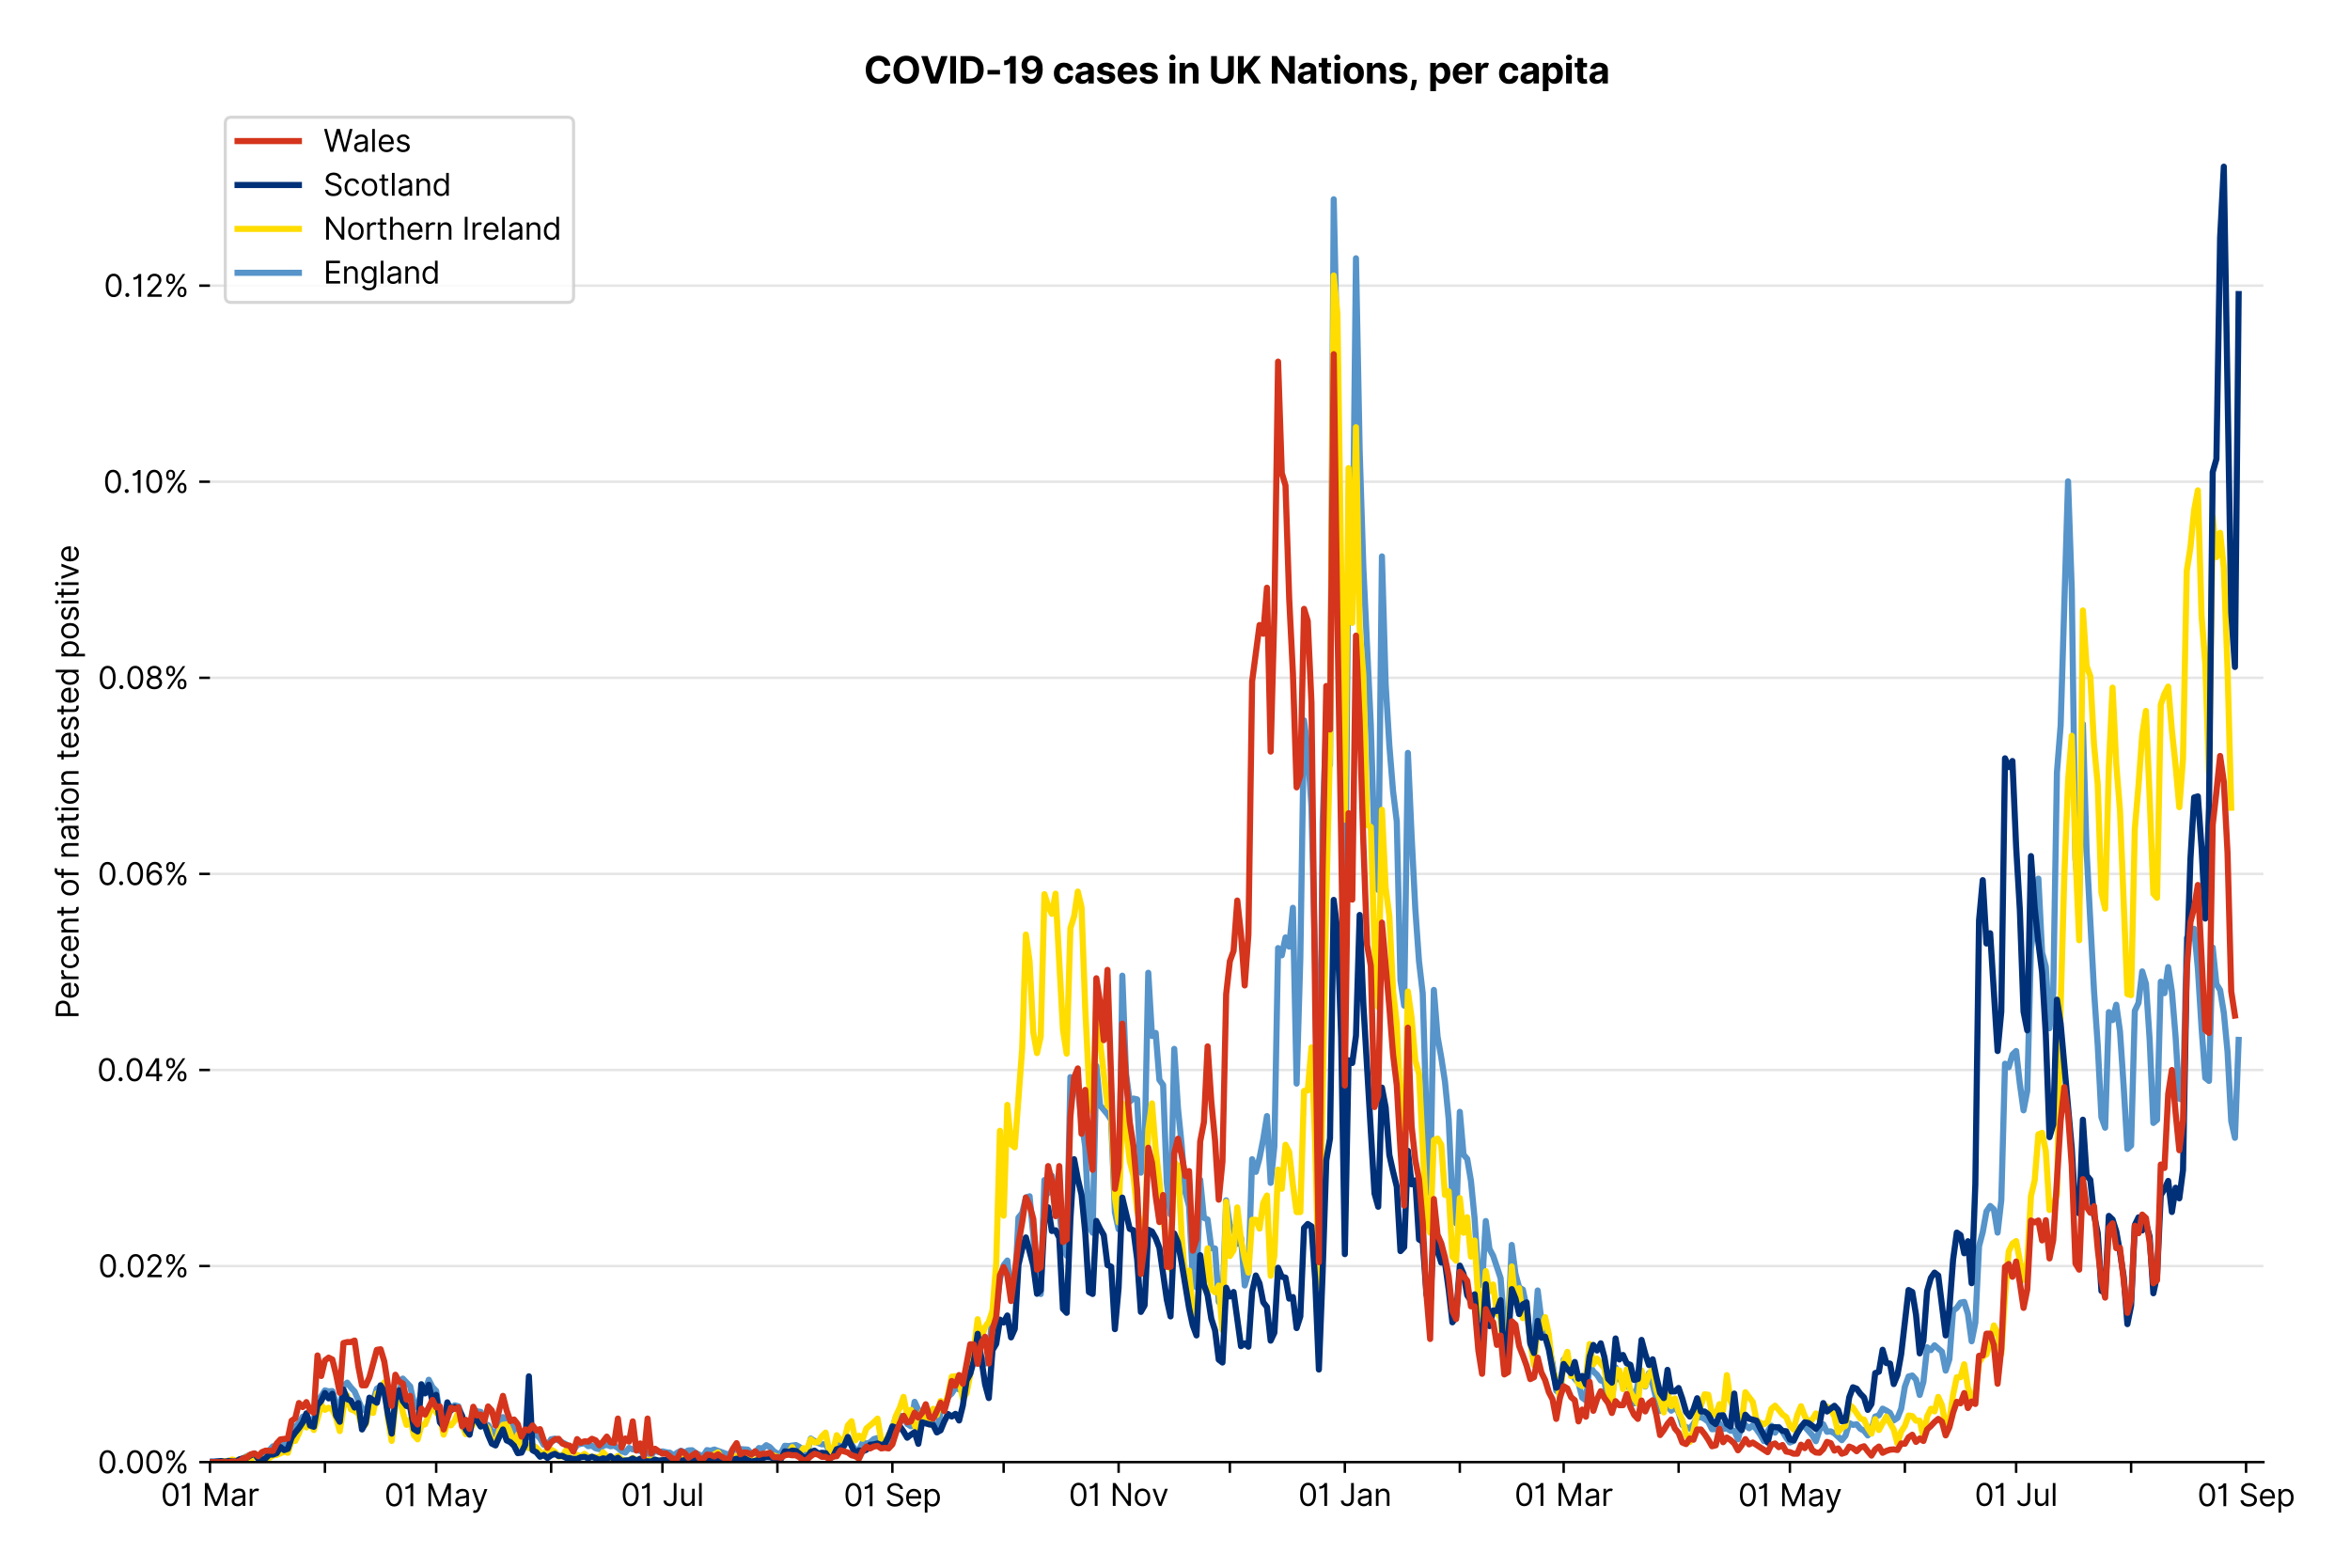 <?xml version="1.0" encoding="utf-8" standalone="no"?>
<!DOCTYPE svg PUBLIC "-//W3C//DTD SVG 1.1//EN"
  "http://www.w3.org/Graphics/SVG/1.1/DTD/svg11.dtd">
<svg version="1.1" viewBox="0 0 766.292 511.234" xmlns="http://www.w3.org/2000/svg" xmlns:xlink="http://www.w3.org/1999/xlink">
 <defs>
  <style type="text/css">*{stroke-linecap:butt;stroke-linejoin:round;}</style>
 </defs>
 <g id="figure_1">
  <g id="patch_1">
   <path d="M 0 511.234 
L 766.292 511.234 
L 766.292 0 
L 0 0 
z
" style="fill:#ffffff;"/>
  </g>
  <g id="axes_1">
   <g id="patch_2">
    <path d="M 68.461 476.745 
L 738.061 476.745 
L 738.061 33.225 
L 68.461 33.225 
z
" style="fill:#ffffff;"/>
   </g>
   <g id="matplotlib.axis_1">
    <g id="xtick_1">
     <g id="line2d_1">
      <defs>
       <path d="M 0 0 
L 0 3.5 
" id="m6ab32c2448" style="stroke:#000000;stroke-width:0.8;"/>
      </defs>
      <g>
       <use style="stroke:#000000;stroke-width:0.8;" x="68.461" xlink:href="#m6ab32c2448" y="476.745"/>
      </g>
     </g>
     <g id="text_1">
      <!-- 01 Mar -->
      <g transform="translate(52.424 491.018)scale(0.1 -0.1)">
       <defs>
        <path d="M 2000 -64 
Q 1230 -64 806 561 
Q 382 1186 382 2327 
Q 382 3459 809 4088 
Q 1236 4718 2000 4718 
Q 2764 4718 3191 4088 
Q 3618 3459 3618 2327 
Q 3618 1186 3194 561 
Q 2771 -64 2000 -64 
z
M 2000 436 
Q 2509 436 2791 927 
Q 3073 1418 3073 2327 
Q 3073 3234 2789 3730 
Q 2505 4227 2000 4227 
Q 1496 4227 1211 3730 
Q 927 3234 927 2327 
Q 927 1418 1210 927 
Q 1493 436 2000 436 
z
" id="Inter-Regular-30" transform="scale(0.016)"/>
        <path d="M 1973 4655 
L 1973 0 
L 1409 0 
L 1409 3836 
L 1373 3836 
Q 1341 3773 1209 3692 
Q 1077 3611 868 3551 
Q 659 3491 391 3491 
L 391 3964 
Q 661 3964 859 4061 
Q 1057 4159 1190 4291 
Q 1323 4423 1392 4529 
Q 1461 4636 1473 4655 
L 1973 4655 
z
" id="Inter-Regular-31" transform="scale(0.016)"/>
        <path id="Inter-Regular-20" transform="scale(0.016)"/>
        <path d="M 564 4655 
L 1236 4655 
L 2818 791 
L 2873 791 
L 4455 4655 
L 5127 4655 
L 5127 0 
L 4600 0 
L 4600 3536 
L 4555 3536 
L 3100 0 
L 2591 0 
L 1136 3536 
L 1091 3536 
L 1091 0 
L 564 0 
L 564 4655 
z
" id="Inter-Regular-4d" transform="scale(0.016)"/>
        <path d="M 1518 -82 
Q 1186 -82 916 44 
Q 646 170 486 410 
Q 327 650 327 991 
Q 327 1291 445 1478 
Q 564 1666 761 1773 
Q 959 1880 1199 1933 
Q 1439 1986 1682 2018 
Q 2000 2059 2199 2080 
Q 2398 2102 2490 2154 
Q 2582 2207 2582 2336 
L 2582 2355 
Q 2582 2691 2399 2877 
Q 2216 3064 1846 3064 
Q 1461 3064 1243 2895 
Q 1025 2727 936 2536 
L 427 2718 
Q 564 3036 792 3214 
Q 1021 3393 1292 3464 
Q 1564 3536 1827 3536 
Q 1996 3536 2215 3496 
Q 2434 3457 2640 3334 
Q 2846 3211 2982 2963 
Q 3118 2716 3118 2300 
L 3118 0 
L 2582 0 
L 2582 473 
L 2555 473 
Q 2500 359 2373 229 
Q 2246 100 2034 9 
Q 1823 -82 1518 -82 
z
M 1600 400 
Q 1918 400 2137 525 
Q 2357 650 2469 847 
Q 2582 1045 2582 1264 
L 2582 1755 
Q 2548 1714 2433 1681 
Q 2318 1648 2169 1624 
Q 2021 1600 1881 1583 
Q 1741 1566 1655 1555 
Q 1446 1527 1265 1467 
Q 1084 1407 974 1287 
Q 864 1168 864 964 
Q 864 684 1072 542 
Q 1280 400 1600 400 
z
" id="Inter-Regular-61" transform="scale(0.016)"/>
        <path d="M 491 0 
L 491 3491 
L 1009 3491 
L 1009 2964 
L 1046 2964 
Q 1139 3223 1389 3384 
Q 1639 3545 1955 3545 
Q 2100 3545 2209 3511 
Q 2318 3477 2400 3418 
L 2218 2964 
Q 2161 2993 2085 3010 
Q 2009 3027 1909 3027 
Q 1527 3027 1277 2794 
Q 1027 2561 1027 2209 
L 1027 0 
L 491 0 
z
" id="Inter-Regular-72" transform="scale(0.016)"/>
       </defs>
       <use xlink:href="#Inter-Regular-30"/>
       <use x="62.5" xlink:href="#Inter-Regular-31"/>
       <use x="106.676" xlink:href="#Inter-Regular-20"/>
       <use x="134.801" xlink:href="#Inter-Regular-4d"/>
       <use x="225.994" xlink:href="#Inter-Regular-61"/>
       <use x="282.386" xlink:href="#Inter-Regular-72"/>
      </g>
     </g>
    </g>
    <g id="xtick_2">
     <g id="line2d_2">
      <g>
       <use style="stroke:#000000;stroke-width:0.8;" x="105.951" xlink:href="#m6ab32c2448" y="476.745"/>
      </g>
     </g>
    </g>
    <g id="xtick_3">
     <g id="line2d_3">
      <g>
       <use style="stroke:#000000;stroke-width:0.8;" x="142.232" xlink:href="#m6ab32c2448" y="476.745"/>
      </g>
     </g>
     <g id="text_2">
      <!-- 01 May -->
      <g transform="translate(125.329 491.117)scale(0.1 -0.1)">
       <defs>
        <path d="M 818 -1355 
Q 682 -1355 575 -1333 
Q 468 -1311 427 -1291 
L 564 -818 
Q 857 -893 1053 -814 
Q 1250 -736 1391 -345 
L 1509 -18 
L 218 3491 
L 800 3491 
L 1764 709 
L 1800 709 
L 2764 3491 
L 3346 3491 
L 1846 -564 
Q 1550 -1355 818 -1355 
z
" id="Inter-Regular-79" transform="scale(0.016)"/>
       </defs>
       <use xlink:href="#Inter-Regular-30"/>
       <use x="62.5" xlink:href="#Inter-Regular-31"/>
       <use x="106.676" xlink:href="#Inter-Regular-20"/>
       <use x="134.801" xlink:href="#Inter-Regular-4d"/>
       <use x="225.994" xlink:href="#Inter-Regular-61"/>
       <use x="282.386" xlink:href="#Inter-Regular-79"/>
      </g>
     </g>
    </g>
    <g id="xtick_4">
     <g id="line2d_4">
      <g>
       <use style="stroke:#000000;stroke-width:0.8;" x="179.723" xlink:href="#m6ab32c2448" y="476.745"/>
      </g>
     </g>
    </g>
    <g id="xtick_5">
     <g id="line2d_5">
      <g>
       <use style="stroke:#000000;stroke-width:0.8;" x="216.004" xlink:href="#m6ab32c2448" y="476.745"/>
      </g>
     </g>
     <g id="text_3">
      <!-- 01 Jul -->
      <g transform="translate(202.46 491.018)scale(0.1 -0.1)">
       <defs>
        <path d="M 2346 4655 
L 2909 4655 
L 2909 1327 
Q 2909 657 2549 296 
Q 2189 -64 1582 -64 
Q 1200 -64 902 76 
Q 605 216 434 475 
Q 264 734 264 1091 
L 818 1091 
Q 818 795 1034 615 
Q 1250 436 1582 436 
Q 1948 436 2147 664 
Q 2346 893 2346 1327 
L 2346 4655 
z
" id="Inter-Regular-4a" transform="scale(0.016)"/>
        <path d="M 2691 1427 
L 2691 3491 
L 3227 3491 
L 3227 0 
L 2691 0 
L 2691 591 
L 2655 591 
Q 2532 325 2273 140 
Q 2014 -45 1618 -45 
Q 1127 -45 809 280 
Q 491 605 491 1273 
L 491 3491 
L 1027 3491 
L 1027 1309 
Q 1027 927 1242 700 
Q 1457 473 1791 473 
Q 1991 473 2199 575 
Q 2407 677 2549 888 
Q 2691 1100 2691 1427 
z
" id="Inter-Regular-75" transform="scale(0.016)"/>
        <path d="M 1027 4655 
L 1027 0 
L 491 0 
L 491 4655 
L 1027 4655 
z
" id="Inter-Regular-6c" transform="scale(0.016)"/>
       </defs>
       <use xlink:href="#Inter-Regular-30"/>
       <use x="62.5" xlink:href="#Inter-Regular-31"/>
       <use x="106.676" xlink:href="#Inter-Regular-20"/>
       <use x="134.801" xlink:href="#Inter-Regular-4a"/>
       <use x="189.063" xlink:href="#Inter-Regular-75"/>
       <use x="247.159" xlink:href="#Inter-Regular-6c"/>
      </g>
     </g>
    </g>
    <g id="xtick_6">
     <g id="line2d_6">
      <g>
       <use style="stroke:#000000;stroke-width:0.8;" x="253.494" xlink:href="#m6ab32c2448" y="476.745"/>
      </g>
     </g>
    </g>
    <g id="xtick_7">
     <g id="line2d_7">
      <g>
       <use style="stroke:#000000;stroke-width:0.8;" x="290.985" xlink:href="#m6ab32c2448" y="476.745"/>
      </g>
     </g>
     <g id="text_4">
      <!-- 01 Sep -->
      <g transform="translate(275.097 491.117)scale(0.1 -0.1)">
       <defs>
        <path d="M 3109 3491 
Q 3068 3836 2777 4027 
Q 2486 4218 2064 4218 
Q 1600 4218 1318 3999 
Q 1036 3780 1036 3445 
Q 1036 3195 1189 3042 
Q 1343 2889 1553 2803 
Q 1764 2718 1936 2673 
L 2409 2545 
Q 2591 2498 2815 2414 
Q 3039 2330 3244 2185 
Q 3450 2041 3584 1816 
Q 3718 1591 3718 1264 
Q 3718 886 3521 581 
Q 3325 277 2949 97 
Q 2573 -82 2036 -82 
Q 1286 -82 845 272 
Q 405 627 364 1200 
L 946 1200 
Q 968 936 1124 764 
Q 1280 593 1519 510 
Q 1759 427 2036 427 
Q 2359 427 2616 533 
Q 2873 639 3023 828 
Q 3173 1018 3173 1273 
Q 3173 1505 3043 1650 
Q 2914 1795 2702 1886 
Q 2491 1977 2246 2045 
L 1673 2209 
Q 1127 2366 809 2657 
Q 491 2948 491 3418 
Q 491 3809 703 4101 
Q 916 4393 1276 4555 
Q 1636 4718 2082 4718 
Q 2532 4718 2882 4558 
Q 3232 4398 3437 4120 
Q 3643 3843 3655 3491 
L 3109 3491 
z
" id="Inter-Regular-53" transform="scale(0.016)"/>
        <path d="M 1955 -73 
Q 1450 -73 1085 151 
Q 721 375 524 778 
Q 327 1182 327 1718 
Q 327 2255 524 2665 
Q 721 3075 1074 3305 
Q 1427 3536 1900 3536 
Q 2173 3536 2439 3445 
Q 2705 3355 2923 3151 
Q 3141 2948 3270 2614 
Q 3400 2280 3400 1791 
L 3400 1564 
L 866 1564 
Q 884 1005 1183 707 
Q 1482 409 1955 409 
Q 2271 409 2498 545 
Q 2725 682 2827 955 
L 3346 809 
Q 3223 414 2854 170 
Q 2486 -73 1955 -73 
z
M 866 2027 
L 2855 2027 
Q 2855 2470 2595 2762 
Q 2336 3055 1900 3055 
Q 1593 3055 1368 2911 
Q 1143 2768 1013 2533 
Q 884 2298 866 2027 
z
" id="Inter-Regular-65" transform="scale(0.016)"/>
        <path d="M 491 -1309 
L 491 3491 
L 1009 3491 
L 1009 2936 
L 1073 2936 
Q 1132 3027 1237 3169 
Q 1343 3311 1542 3423 
Q 1741 3536 2082 3536 
Q 2523 3536 2859 3315 
Q 3196 3095 3384 2690 
Q 3573 2286 3573 1736 
Q 3573 1182 3384 776 
Q 3196 370 2861 148 
Q 2527 -73 2091 -73 
Q 1755 -73 1552 39 
Q 1350 152 1241 296 
Q 1132 441 1073 536 
L 1027 536 
L 1027 -1309 
L 491 -1309 
z
M 1018 1745 
Q 1018 1152 1276 780 
Q 1534 409 2018 409 
Q 2355 409 2581 587 
Q 2807 766 2921 1069 
Q 3036 1373 3036 1745 
Q 3036 2114 2923 2410 
Q 2811 2707 2585 2881 
Q 2359 3055 2018 3055 
Q 1527 3055 1272 2693 
Q 1018 2332 1018 1745 
z
" id="Inter-Regular-70" transform="scale(0.016)"/>
       </defs>
       <use xlink:href="#Inter-Regular-30"/>
       <use x="62.5" xlink:href="#Inter-Regular-31"/>
       <use x="106.676" xlink:href="#Inter-Regular-20"/>
       <use x="134.801" xlink:href="#Inter-Regular-53"/>
       <use x="198.58" xlink:href="#Inter-Regular-65"/>
       <use x="256.818" xlink:href="#Inter-Regular-70"/>
      </g>
     </g>
    </g>
    <g id="xtick_8">
     <g id="line2d_8">
      <g>
       <use style="stroke:#000000;stroke-width:0.8;" x="327.266" xlink:href="#m6ab32c2448" y="476.745"/>
      </g>
     </g>
    </g>
    <g id="xtick_9">
     <g id="line2d_9">
      <g>
       <use style="stroke:#000000;stroke-width:0.8;" x="364.756" xlink:href="#m6ab32c2448" y="476.745"/>
      </g>
     </g>
     <g id="text_5">
      <!-- 01 Nov -->
      <g transform="translate(348.485 491.018)scale(0.1 -0.1)">
       <defs>
        <path d="M 4255 4655 
L 4255 0 
L 3709 0 
L 1173 3655 
L 1127 3655 
L 1127 0 
L 564 0 
L 564 4655 
L 1109 4655 
L 3655 991 
L 3700 991 
L 3700 4655 
L 4255 4655 
z
" id="Inter-Regular-4e" transform="scale(0.016)"/>
        <path d="M 1909 -73 
Q 1436 -73 1080 152 
Q 725 377 526 781 
Q 327 1186 327 1727 
Q 327 2273 526 2679 
Q 725 3086 1080 3311 
Q 1436 3536 1909 3536 
Q 2382 3536 2737 3311 
Q 3093 3086 3292 2679 
Q 3491 2273 3491 1727 
Q 3491 1186 3292 781 
Q 3093 377 2737 152 
Q 2382 -73 1909 -73 
z
M 1909 409 
Q 2268 409 2500 593 
Q 2732 777 2843 1077 
Q 2955 1377 2955 1727 
Q 2955 2077 2843 2379 
Q 2732 2682 2500 2868 
Q 2268 3055 1909 3055 
Q 1550 3055 1318 2868 
Q 1086 2682 975 2379 
Q 864 2077 864 1727 
Q 864 1377 975 1077 
Q 1086 777 1318 593 
Q 1550 409 1909 409 
z
" id="Inter-Regular-6f" transform="scale(0.016)"/>
        <path d="M 3346 3491 
L 2055 0 
L 1509 0 
L 218 3491 
L 800 3491 
L 1764 709 
L 1800 709 
L 2764 3491 
L 3346 3491 
z
" id="Inter-Regular-76" transform="scale(0.016)"/>
       </defs>
       <use xlink:href="#Inter-Regular-30"/>
       <use x="62.5" xlink:href="#Inter-Regular-31"/>
       <use x="106.676" xlink:href="#Inter-Regular-20"/>
       <use x="134.801" xlink:href="#Inter-Regular-4e"/>
       <use x="210.085" xlink:href="#Inter-Regular-6f"/>
       <use x="269.744" xlink:href="#Inter-Regular-76"/>
      </g>
     </g>
    </g>
    <g id="xtick_10">
     <g id="line2d_10">
      <g>
       <use style="stroke:#000000;stroke-width:0.8;" x="401.037" xlink:href="#m6ab32c2448" y="476.745"/>
      </g>
     </g>
    </g>
    <g id="xtick_11">
     <g id="line2d_11">
      <g>
       <use style="stroke:#000000;stroke-width:0.8;" x="438.528" xlink:href="#m6ab32c2448" y="476.745"/>
      </g>
     </g>
     <g id="text_6">
      <!-- 01 Jan -->
      <g transform="translate(423.329 491.018)scale(0.1 -0.1)">
       <defs>
        <path d="M 1027 2100 
L 1027 0 
L 491 0 
L 491 3491 
L 1009 3491 
L 1009 2945 
L 1055 2945 
Q 1177 3211 1427 3373 
Q 1677 3536 2073 3536 
Q 2602 3536 2928 3211 
Q 3255 2886 3255 2218 
L 3255 0 
L 2718 0 
L 2718 2182 
Q 2718 2593 2504 2824 
Q 2291 3055 1918 3055 
Q 1534 3055 1280 2806 
Q 1027 2557 1027 2100 
z
" id="Inter-Regular-6e" transform="scale(0.016)"/>
       </defs>
       <use xlink:href="#Inter-Regular-30"/>
       <use x="62.5" xlink:href="#Inter-Regular-31"/>
       <use x="106.676" xlink:href="#Inter-Regular-20"/>
       <use x="134.801" xlink:href="#Inter-Regular-4a"/>
       <use x="189.063" xlink:href="#Inter-Regular-61"/>
       <use x="245.455" xlink:href="#Inter-Regular-6e"/>
      </g>
     </g>
    </g>
    <g id="xtick_12">
     <g id="line2d_12">
      <g>
       <use style="stroke:#000000;stroke-width:0.8;" x="476.018" xlink:href="#m6ab32c2448" y="476.745"/>
      </g>
     </g>
    </g>
    <g id="xtick_13">
     <g id="line2d_13">
      <g>
       <use style="stroke:#000000;stroke-width:0.8;" x="509.881" xlink:href="#m6ab32c2448" y="476.745"/>
      </g>
     </g>
     <g id="text_7">
      <!-- 01 Mar -->
      <g transform="translate(493.844 491.018)scale(0.1 -0.1)">
       <use xlink:href="#Inter-Regular-30"/>
       <use x="62.5" xlink:href="#Inter-Regular-31"/>
       <use x="106.676" xlink:href="#Inter-Regular-20"/>
       <use x="134.801" xlink:href="#Inter-Regular-4d"/>
       <use x="225.994" xlink:href="#Inter-Regular-61"/>
       <use x="282.386" xlink:href="#Inter-Regular-72"/>
      </g>
     </g>
    </g>
    <g id="xtick_14">
     <g id="line2d_14">
      <g>
       <use style="stroke:#000000;stroke-width:0.8;" x="547.371" xlink:href="#m6ab32c2448" y="476.745"/>
      </g>
     </g>
    </g>
    <g id="xtick_15">
     <g id="line2d_15">
      <g>
       <use style="stroke:#000000;stroke-width:0.8;" x="583.652" xlink:href="#m6ab32c2448" y="476.745"/>
      </g>
     </g>
     <g id="text_8">
      <!-- 01 May -->
      <g transform="translate(566.749 491.117)scale(0.1 -0.1)">
       <use xlink:href="#Inter-Regular-30"/>
       <use x="62.5" xlink:href="#Inter-Regular-31"/>
       <use x="106.676" xlink:href="#Inter-Regular-20"/>
       <use x="134.801" xlink:href="#Inter-Regular-4d"/>
       <use x="225.994" xlink:href="#Inter-Regular-61"/>
       <use x="282.386" xlink:href="#Inter-Regular-79"/>
      </g>
     </g>
    </g>
    <g id="xtick_16">
     <g id="line2d_16">
      <g>
       <use style="stroke:#000000;stroke-width:0.8;" x="621.143" xlink:href="#m6ab32c2448" y="476.745"/>
      </g>
     </g>
    </g>
    <g id="xtick_17">
     <g id="line2d_17">
      <g>
       <use style="stroke:#000000;stroke-width:0.8;" x="657.424" xlink:href="#m6ab32c2448" y="476.745"/>
      </g>
     </g>
     <g id="text_9">
      <!-- 01 Jul -->
      <g transform="translate(643.88 491.018)scale(0.1 -0.1)">
       <use xlink:href="#Inter-Regular-30"/>
       <use x="62.5" xlink:href="#Inter-Regular-31"/>
       <use x="106.676" xlink:href="#Inter-Regular-20"/>
       <use x="134.801" xlink:href="#Inter-Regular-4a"/>
       <use x="189.063" xlink:href="#Inter-Regular-75"/>
       <use x="247.159" xlink:href="#Inter-Regular-6c"/>
      </g>
     </g>
    </g>
    <g id="xtick_18">
     <g id="line2d_18">
      <g>
       <use style="stroke:#000000;stroke-width:0.8;" x="694.914" xlink:href="#m6ab32c2448" y="476.745"/>
      </g>
     </g>
    </g>
    <g id="xtick_19">
     <g id="line2d_19">
      <g>
       <use style="stroke:#000000;stroke-width:0.8;" x="732.405" xlink:href="#m6ab32c2448" y="476.745"/>
      </g>
     </g>
     <g id="text_10">
      <!-- 01 Sep -->
      <g transform="translate(716.517 491.117)scale(0.1 -0.1)">
       <use xlink:href="#Inter-Regular-30"/>
       <use x="62.5" xlink:href="#Inter-Regular-31"/>
       <use x="106.676" xlink:href="#Inter-Regular-20"/>
       <use x="134.801" xlink:href="#Inter-Regular-53"/>
       <use x="198.58" xlink:href="#Inter-Regular-65"/>
       <use x="256.818" xlink:href="#Inter-Regular-70"/>
      </g>
     </g>
    </g>
   </g>
   <g id="matplotlib.axis_2">
    <g id="ytick_1">
     <g id="line2d_20">
      <path clip-path="url(#pe02e110e56)" d="M 68.461 476.745 
L 738.061 476.745 
" style="fill:none;stroke:#e5e5e5;stroke-linecap:square;stroke-width:0.8;"/>
     </g>
     <g id="line2d_21">
      <defs>
       <path d="M 0 0 
L -3.5 0 
" id="mf42724acf6" style="stroke:#000000;stroke-width:0.8;"/>
      </defs>
      <g>
       <use style="stroke:#000000;stroke-width:0.8;" x="68.461" xlink:href="#mf42724acf6" y="476.745"/>
      </g>
     </g>
     <g id="text_11">
      <!-- 0.00% -->
      <g transform="translate(31.83 480.382)scale(0.1 -0.1)">
       <defs>
        <path d="M 882 -36 
Q 714 -36 593 84 
Q 473 205 473 373 
Q 473 541 593 661 
Q 714 782 882 782 
Q 1050 782 1170 661 
Q 1291 541 1291 373 
Q 1291 205 1170 84 
Q 1050 -36 882 -36 
z
" id="Inter-Regular-2e" transform="scale(0.016)"/>
        <path d="M 2855 873 
L 2855 1118 
Q 2855 1373 2960 1585 
Q 3066 1798 3269 1926 
Q 3473 2055 3764 2055 
Q 4059 2055 4259 1926 
Q 4459 1798 4561 1585 
Q 4664 1373 4664 1118 
L 4664 873 
Q 4664 618 4560 405 
Q 4457 193 4256 64 
Q 4055 -64 3764 -64 
Q 3468 -64 3266 64 
Q 3064 193 2959 405 
Q 2855 618 2855 873 
z
M 536 3536 
L 536 3782 
Q 536 4036 642 4248 
Q 748 4461 951 4589 
Q 1155 4718 1446 4718 
Q 1741 4718 1941 4589 
Q 2141 4461 2243 4248 
Q 2346 4036 2346 3782 
L 2346 3536 
Q 2346 3282 2242 3069 
Q 2139 2857 1937 2728 
Q 1736 2600 1446 2600 
Q 1150 2600 948 2728 
Q 746 2857 641 3069 
Q 536 3282 536 3536 
z
M 709 0 
L 3909 4655 
L 4427 4655 
L 1227 0 
L 709 0 
z
M 3318 1118 
L 3318 873 
Q 3318 661 3418 494 
Q 3518 327 3764 327 
Q 4002 327 4101 494 
Q 4200 661 4200 873 
L 4200 1118 
Q 4200 1330 4104 1497 
Q 4009 1664 3764 1664 
Q 3525 1664 3421 1497 
Q 3318 1330 3318 1118 
z
M 1000 3782 
L 1000 3536 
Q 1000 3325 1100 3158 
Q 1200 2991 1446 2991 
Q 1684 2991 1783 3158 
Q 1882 3325 1882 3536 
L 1882 3782 
Q 1882 3993 1786 4160 
Q 1691 4327 1446 4327 
Q 1207 4327 1103 4160 
Q 1000 3993 1000 3782 
z
" id="Inter-Regular-25" transform="scale(0.016)"/>
       </defs>
       <use xlink:href="#Inter-Regular-30"/>
       <use x="62.5" xlink:href="#Inter-Regular-2e"/>
       <use x="90.057" xlink:href="#Inter-Regular-30"/>
       <use x="152.557" xlink:href="#Inter-Regular-30"/>
       <use x="215.057" xlink:href="#Inter-Regular-25"/>
      </g>
     </g>
    </g>
    <g id="ytick_2">
     <g id="line2d_22">
      <path clip-path="url(#pe02e110e56)" d="M 68.461 412.811 
L 738.061 412.811 
" style="fill:none;stroke:#e5e5e5;stroke-linecap:square;stroke-width:0.8;"/>
     </g>
     <g id="line2d_23">
      <g>
       <use style="stroke:#000000;stroke-width:0.8;" x="68.461" xlink:href="#mf42724acf6" y="412.811"/>
      </g>
     </g>
     <g id="text_12">
      <!-- 0.02% -->
      <g transform="translate(32.028 416.448)scale(0.1 -0.1)">
       <defs>
        <path d="M 482 0 
L 482 409 
L 2018 2091 
Q 2289 2386 2464 2605 
Q 2639 2825 2724 3019 
Q 2809 3214 2809 3427 
Q 2809 3795 2553 4011 
Q 2298 4227 1918 4227 
Q 1514 4227 1275 3985 
Q 1036 3743 1036 3345 
L 500 3345 
Q 500 3755 688 4064 
Q 877 4373 1203 4545 
Q 1530 4718 1936 4718 
Q 2346 4718 2661 4545 
Q 2977 4373 3156 4079 
Q 3336 3786 3336 3427 
Q 3336 3170 3244 2926 
Q 3152 2682 2926 2383 
Q 2700 2084 2300 1655 
L 1255 536 
L 1255 500 
L 3418 500 
L 3418 0 
L 482 0 
z
" id="Inter-Regular-32" transform="scale(0.016)"/>
       </defs>
       <use xlink:href="#Inter-Regular-30"/>
       <use x="62.5" xlink:href="#Inter-Regular-2e"/>
       <use x="90.057" xlink:href="#Inter-Regular-30"/>
       <use x="152.557" xlink:href="#Inter-Regular-32"/>
       <use x="213.068" xlink:href="#Inter-Regular-25"/>
      </g>
     </g>
    </g>
    <g id="ytick_3">
     <g id="line2d_24">
      <path clip-path="url(#pe02e110e56)" d="M 68.461 348.877 
L 738.061 348.877 
" style="fill:none;stroke:#e5e5e5;stroke-linecap:square;stroke-width:0.8;"/>
     </g>
     <g id="line2d_25">
      <g>
       <use style="stroke:#000000;stroke-width:0.8;" x="68.461" xlink:href="#mf42724acf6" y="348.877"/>
      </g>
     </g>
     <g id="text_13">
      <!-- 0.04% -->
      <g transform="translate(31.659 352.514)scale(0.1 -0.1)">
       <defs>
        <path d="M 373 955 
L 373 1418 
L 2418 4655 
L 3100 4655 
L 3100 1455 
L 3736 1455 
L 3736 955 
L 3100 955 
L 3100 0 
L 2564 0 
L 2564 955 
L 373 955 
z
M 2564 1455 
L 2564 3936 
L 2527 3936 
L 982 1491 
L 982 1455 
L 2564 1455 
z
" id="Inter-Regular-34" transform="scale(0.016)"/>
       </defs>
       <use xlink:href="#Inter-Regular-30"/>
       <use x="62.5" xlink:href="#Inter-Regular-2e"/>
       <use x="90.057" xlink:href="#Inter-Regular-30"/>
       <use x="152.557" xlink:href="#Inter-Regular-34"/>
       <use x="216.761" xlink:href="#Inter-Regular-25"/>
      </g>
     </g>
    </g>
    <g id="ytick_4">
     <g id="line2d_26">
      <path clip-path="url(#pe02e110e56)" d="M 68.461 284.943 
L 738.061 284.943 
" style="fill:none;stroke:#e5e5e5;stroke-linecap:square;stroke-width:0.8;"/>
     </g>
     <g id="line2d_27">
      <g>
       <use style="stroke:#000000;stroke-width:0.8;" x="68.461" xlink:href="#mf42724acf6" y="284.943"/>
      </g>
     </g>
     <g id="text_14">
      <!-- 0.06% -->
      <g transform="translate(31.844 288.58)scale(0.1 -0.1)">
       <defs>
        <path d="M 2027 -64 
Q 1741 -59 1454 45 
Q 1168 150 932 399 
Q 696 648 552 1074 
Q 409 1500 409 2145 
Q 409 3386 861 4056 
Q 1314 4727 2100 4727 
Q 2686 4727 3073 4384 
Q 3461 4041 3546 3491 
L 2991 3491 
Q 2914 3811 2691 4019 
Q 2468 4227 2100 4227 
Q 1559 4227 1249 3755 
Q 939 3284 936 2427 
L 973 2427 
Q 1164 2716 1461 2880 
Q 1759 3045 2118 3045 
Q 2518 3045 2850 2846 
Q 3182 2648 3382 2299 
Q 3582 1950 3582 1500 
Q 3582 1068 3389 710 
Q 3196 352 2847 142 
Q 2498 -68 2027 -64 
z
M 2027 436 
Q 2314 436 2542 579 
Q 2771 723 2903 964 
Q 3036 1205 3036 1500 
Q 3036 1789 2908 2026 
Q 2780 2264 2556 2404 
Q 2332 2545 2046 2545 
Q 1757 2545 1525 2397 
Q 1293 2250 1157 2010 
Q 1021 1770 1018 1491 
Q 1018 1214 1149 973 
Q 1280 732 1508 584 
Q 1736 436 2027 436 
z
" id="Inter-Regular-36" transform="scale(0.016)"/>
       </defs>
       <use xlink:href="#Inter-Regular-30"/>
       <use x="62.5" xlink:href="#Inter-Regular-2e"/>
       <use x="90.057" xlink:href="#Inter-Regular-30"/>
       <use x="152.557" xlink:href="#Inter-Regular-36"/>
       <use x="214.915" xlink:href="#Inter-Regular-25"/>
      </g>
     </g>
    </g>
    <g id="ytick_5">
     <g id="line2d_28">
      <path clip-path="url(#pe02e110e56)" d="M 68.461 221.009 
L 738.061 221.009 
" style="fill:none;stroke:#e5e5e5;stroke-linecap:square;stroke-width:0.8;"/>
     </g>
     <g id="line2d_29">
      <g>
       <use style="stroke:#000000;stroke-width:0.8;" x="68.461" xlink:href="#mf42724acf6" y="221.009"/>
      </g>
     </g>
     <g id="text_15">
      <!-- 0.08% -->
      <g transform="translate(31.914 224.646)scale(0.1 -0.1)">
       <defs>
        <path d="M 1973 -64 
Q 1505 -64 1147 103 
Q 789 270 589 564 
Q 389 859 391 1236 
Q 389 1532 507 1783 
Q 625 2034 830 2203 
Q 1036 2373 1291 2418 
L 1291 2445 
Q 957 2532 759 2821 
Q 561 3111 564 3482 
Q 561 3836 743 4115 
Q 925 4395 1244 4556 
Q 1564 4718 1973 4718 
Q 2377 4718 2695 4556 
Q 3014 4395 3197 4115 
Q 3380 3836 3382 3482 
Q 3380 3111 3181 2821 
Q 2982 2532 2655 2445 
L 2655 2418 
Q 2907 2373 3109 2203 
Q 3311 2034 3431 1783 
Q 3552 1532 3555 1236 
Q 3552 859 3351 564 
Q 3150 270 2794 103 
Q 2439 -64 1973 -64 
z
M 1973 436 
Q 2446 436 2722 662 
Q 2998 889 3000 1264 
Q 2998 1527 2864 1729 
Q 2730 1932 2499 2048 
Q 2268 2164 1973 2164 
Q 1675 2164 1442 2048 
Q 1209 1932 1076 1729 
Q 943 1527 946 1264 
Q 943 889 1218 662 
Q 1493 436 1973 436 
z
M 1973 2645 
Q 2348 2645 2591 2864 
Q 2834 3084 2836 3445 
Q 2834 3800 2596 4013 
Q 2359 4227 1973 4227 
Q 1582 4227 1344 4013 
Q 1107 3800 1109 3445 
Q 1107 3084 1349 2864 
Q 1591 2645 1973 2645 
z
" id="Inter-Regular-38" transform="scale(0.016)"/>
       </defs>
       <use xlink:href="#Inter-Regular-30"/>
       <use x="62.5" xlink:href="#Inter-Regular-2e"/>
       <use x="90.057" xlink:href="#Inter-Regular-30"/>
       <use x="152.557" xlink:href="#Inter-Regular-38"/>
       <use x="214.205" xlink:href="#Inter-Regular-25"/>
      </g>
     </g>
    </g>
    <g id="ytick_6">
     <g id="line2d_30">
      <path clip-path="url(#pe02e110e56)" d="M 68.461 157.075 
L 738.061 157.075 
" style="fill:none;stroke:#e5e5e5;stroke-linecap:square;stroke-width:0.8;"/>
     </g>
     <g id="line2d_31">
      <g>
       <use style="stroke:#000000;stroke-width:0.8;" x="68.461" xlink:href="#mf42724acf6" y="157.075"/>
      </g>
     </g>
     <g id="text_16">
      <!-- 0.10% -->
      <g transform="translate(33.663 160.712)scale(0.1 -0.1)">
       <use xlink:href="#Inter-Regular-30"/>
       <use x="62.5" xlink:href="#Inter-Regular-2e"/>
       <use x="90.057" xlink:href="#Inter-Regular-31"/>
       <use x="134.233" xlink:href="#Inter-Regular-30"/>
       <use x="196.733" xlink:href="#Inter-Regular-25"/>
      </g>
     </g>
    </g>
    <g id="ytick_7">
     <g id="line2d_32">
      <path clip-path="url(#pe02e110e56)" d="M 68.461 93.141 
L 738.061 93.141 
" style="fill:none;stroke:#e5e5e5;stroke-linecap:square;stroke-width:0.8;"/>
     </g>
     <g id="line2d_33">
      <g>
       <use style="stroke:#000000;stroke-width:0.8;" x="68.461" xlink:href="#mf42724acf6" y="93.141"/>
      </g>
     </g>
     <g id="text_17">
      <!-- 0.12% -->
      <g transform="translate(33.861 96.778)scale(0.1 -0.1)">
       <use xlink:href="#Inter-Regular-30"/>
       <use x="62.5" xlink:href="#Inter-Regular-2e"/>
       <use x="90.057" xlink:href="#Inter-Regular-31"/>
       <use x="134.233" xlink:href="#Inter-Regular-32"/>
       <use x="194.744" xlink:href="#Inter-Regular-25"/>
      </g>
     </g>
    </g>
    <g id="text_18">
     <!-- Percent of nation tested positive -->
     <g transform="translate(25.614 332.215)rotate(-90)scale(0.1 -0.1)">
      <defs>
       <path d="M 564 0 
L 564 4655 
L 2136 4655 
Q 2684 4655 3033 4458 
Q 3382 4261 3550 3927 
Q 3718 3593 3718 3182 
Q 3718 2770 3551 2434 
Q 3384 2098 3036 1899 
Q 2689 1700 2146 1700 
L 1127 1700 
L 1127 0 
L 564 0 
z
M 1127 2200 
L 2127 2200 
Q 2689 2200 2926 2482 
Q 3164 2764 3164 3182 
Q 3164 3602 2925 3878 
Q 2686 4155 2118 4155 
L 1127 4155 
L 1127 2200 
z
" id="Inter-Regular-50" transform="scale(0.016)"/>
       <path d="M 1909 -73 
Q 1418 -73 1063 159 
Q 709 391 518 798 
Q 327 1205 327 1727 
Q 327 2259 524 2667 
Q 721 3075 1074 3305 
Q 1427 3536 1900 3536 
Q 2268 3536 2563 3400 
Q 2859 3264 3047 3018 
Q 3236 2773 3282 2445 
L 2746 2445 
Q 2684 2684 2474 2869 
Q 2264 3055 1909 3055 
Q 1439 3055 1151 2697 
Q 864 2339 864 1745 
Q 864 1139 1148 774 
Q 1432 409 1909 409 
Q 2223 409 2447 570 
Q 2671 732 2746 1018 
L 3282 1018 
Q 3236 709 3058 462 
Q 2880 216 2588 71 
Q 2296 -73 1909 -73 
z
" id="Inter-Regular-63" transform="scale(0.016)"/>
       <path d="M 2009 3491 
L 2009 3036 
L 1264 3036 
L 1264 1000 
Q 1264 773 1331 660 
Q 1398 548 1503 510 
Q 1609 473 1727 473 
Q 1816 473 1873 483 
Q 1930 493 1964 500 
L 2073 18 
Q 2018 -2 1920 -23 
Q 1823 -45 1673 -45 
Q 1446 -45 1228 52 
Q 1011 150 869 350 
Q 727 550 727 855 
L 727 3036 
L 200 3036 
L 200 3491 
L 727 3491 
L 727 4327 
L 1264 4327 
L 1264 3491 
L 2009 3491 
z
" id="Inter-Regular-74" transform="scale(0.016)"/>
       <path d="M 2046 3491 
L 2046 3036 
L 1264 3036 
L 1264 0 
L 727 0 
L 727 3036 
L 164 3036 
L 164 3491 
L 727 3491 
L 727 3973 
Q 727 4273 868 4473 
Q 1009 4673 1234 4773 
Q 1459 4873 1709 4873 
Q 1907 4873 2032 4841 
Q 2157 4809 2218 4782 
L 2064 4318 
Q 2023 4332 1951 4352 
Q 1880 4373 1764 4373 
Q 1498 4373 1381 4239 
Q 1264 4105 1264 3845 
L 1264 3491 
L 2046 3491 
z
" id="Inter-Regular-66" transform="scale(0.016)"/>
       <path d="M 491 0 
L 491 3491 
L 1027 3491 
L 1027 0 
L 491 0 
z
M 764 4073 
Q 607 4073 494 4179 
Q 382 4286 382 4436 
Q 382 4586 494 4693 
Q 607 4800 764 4800 
Q 921 4800 1033 4693 
Q 1146 4586 1146 4436 
Q 1146 4286 1033 4179 
Q 921 4073 764 4073 
z
" id="Inter-Regular-69" transform="scale(0.016)"/>
       <path d="M 2964 2709 
L 2482 2573 
Q 2411 2755 2245 2914 
Q 2080 3073 1727 3073 
Q 1407 3073 1194 2926 
Q 982 2780 982 2555 
Q 982 2355 1127 2239 
Q 1273 2123 1582 2045 
L 2100 1918 
Q 3027 1691 3027 973 
Q 3027 673 2855 436 
Q 2684 200 2377 63 
Q 2071 -73 1664 -73 
Q 1130 -73 780 159 
Q 430 391 336 836 
L 846 964 
Q 989 400 1655 400 
Q 2030 400 2251 560 
Q 2473 720 2473 945 
Q 2473 1316 1955 1436 
L 1373 1573 
Q 893 1686 669 1926 
Q 446 2166 446 2527 
Q 446 2823 613 3050 
Q 780 3277 1069 3406 
Q 1359 3536 1727 3536 
Q 2246 3536 2542 3309 
Q 2839 3082 2964 2709 
z
" id="Inter-Regular-73" transform="scale(0.016)"/>
       <path d="M 1809 -73 
Q 1373 -73 1039 148 
Q 705 370 516 776 
Q 327 1182 327 1736 
Q 327 2286 516 2690 
Q 705 3095 1041 3315 
Q 1377 3536 1818 3536 
Q 2159 3536 2358 3423 
Q 2557 3311 2662 3169 
Q 2768 3027 2827 2936 
L 2873 2936 
L 2873 4655 
L 3409 4655 
L 3409 0 
L 2891 0 
L 2891 536 
L 2827 536 
Q 2768 441 2659 296 
Q 2550 152 2348 39 
Q 2146 -73 1809 -73 
z
M 1882 409 
Q 2366 409 2624 780 
Q 2882 1152 2882 1745 
Q 2882 2332 2627 2693 
Q 2373 3055 1882 3055 
Q 1541 3055 1315 2881 
Q 1089 2707 976 2410 
Q 864 2114 864 1745 
Q 864 1373 978 1069 
Q 1093 766 1319 587 
Q 1546 409 1882 409 
z
" id="Inter-Regular-64" transform="scale(0.016)"/>
      </defs>
      <use xlink:href="#Inter-Regular-50"/>
      <use x="63.494" xlink:href="#Inter-Regular-65"/>
      <use x="121.733" xlink:href="#Inter-Regular-72"/>
      <use x="160.085" xlink:href="#Inter-Regular-63"/>
      <use x="215.909" xlink:href="#Inter-Regular-65"/>
      <use x="274.148" xlink:href="#Inter-Regular-6e"/>
      <use x="332.671" xlink:href="#Inter-Regular-74"/>
      <use x="369.034" xlink:href="#Inter-Regular-20"/>
      <use x="397.159" xlink:href="#Inter-Regular-6f"/>
      <use x="456.818" xlink:href="#Inter-Regular-66"/>
      <use x="492.898" xlink:href="#Inter-Regular-20"/>
      <use x="521.023" xlink:href="#Inter-Regular-6e"/>
      <use x="579.546" xlink:href="#Inter-Regular-61"/>
      <use x="635.938" xlink:href="#Inter-Regular-74"/>
      <use x="672.301" xlink:href="#Inter-Regular-69"/>
      <use x="696.023" xlink:href="#Inter-Regular-6f"/>
      <use x="755.682" xlink:href="#Inter-Regular-6e"/>
      <use x="814.205" xlink:href="#Inter-Regular-20"/>
      <use x="842.33" xlink:href="#Inter-Regular-74"/>
      <use x="878.693" xlink:href="#Inter-Regular-65"/>
      <use x="936.932" xlink:href="#Inter-Regular-73"/>
      <use x="989.205" xlink:href="#Inter-Regular-74"/>
      <use x="1025.568" xlink:href="#Inter-Regular-65"/>
      <use x="1083.807" xlink:href="#Inter-Regular-64"/>
      <use x="1145.881" xlink:href="#Inter-Regular-20"/>
      <use x="1174.006" xlink:href="#Inter-Regular-70"/>
      <use x="1234.943" xlink:href="#Inter-Regular-6f"/>
      <use x="1294.602" xlink:href="#Inter-Regular-73"/>
      <use x="1346.875" xlink:href="#Inter-Regular-69"/>
      <use x="1370.597" xlink:href="#Inter-Regular-74"/>
      <use x="1406.96" xlink:href="#Inter-Regular-69"/>
      <use x="1430.682" xlink:href="#Inter-Regular-76"/>
      <use x="1486.364" xlink:href="#Inter-Regular-65"/>
     </g>
    </g>
   </g>
   <g id="line2d_34">
    <path clip-path="url(#pe02e110e56)" d="M 30.97 476.734 
L 40.645 476.745 
L 45.483 476.739 
L 63.623 476.722 
L 69.67 476.529 
L 72.089 476.467 
L 73.298 476.484 
L 74.508 476.33 
L 76.927 476.461 
L 78.136 476.035 
L 79.345 475.45 
L 80.555 474.74 
L 81.764 474.388 
L 82.973 474.513 
L 84.183 474.956 
L 85.392 474.496 
L 87.811 472.877 
L 89.02 471.588 
L 90.23 471.486 
L 91.439 470.566 
L 92.648 470.901 
L 93.858 469.896 
L 95.067 465.33 
L 96.276 465.244 
L 97.486 463.961 
L 98.695 461.939 
L 99.905 461.678 
L 101.114 463.279 
L 102.323 462.916 
L 103.533 456.777 
L 104.742 455.277 
L 105.951 453.352 
L 107.161 453.67 
L 108.37 453.579 
L 109.579 457.538 
L 110.789 459.287 
L 111.998 451.949 
L 113.208 450.825 
L 114.417 452.404 
L 115.626 453.698 
L 118.045 459.366 
L 119.254 460.048 
L 120.464 457.276 
L 121.673 456.646 
L 122.883 452.801 
L 124.092 452.046 
L 125.301 453.687 
L 126.511 453.42 
L 127.72 457.038 
L 128.929 455.885 
L 130.139 454.175 
L 131.348 449.513 
L 133.767 452.057 
L 134.976 457.606 
L 136.186 458.946 
L 137.395 453.88 
L 138.604 453.432 
L 139.814 449.888 
L 141.023 452.301 
L 142.232 453.522 
L 143.442 461.167 
L 144.651 461.797 
L 145.861 460.616 
L 147.07 458.94 
L 148.279 458.225 
L 149.489 458.554 
L 150.698 461.865 
L 151.907 466.562 
L 153.117 465.375 
L 154.326 459.383 
L 155.536 460.184 
L 156.745 460.36 
L 157.954 464.211 
L 159.164 464.648 
L 160.373 466.704 
L 161.582 467.721 
L 162.792 464.222 
L 164.001 462.07 
L 165.21 463.433 
L 166.42 463.87 
L 168.839 469.356 
L 170.048 469.93 
L 171.257 468.93 
L 172.467 468.51 
L 173.676 467.613 
L 174.885 467.823 
L 176.095 468.959 
L 177.304 471.088 
L 178.514 471.145 
L 179.723 469.282 
L 180.932 469.084 
L 184.56 470.935 
L 185.77 472.633 
L 186.979 472.963 
L 188.188 471.123 
L 189.398 470.77 
L 190.607 470.617 
L 191.817 471.56 
L 193.026 471.384 
L 194.235 472.264 
L 195.445 472.52 
L 196.654 471.435 
L 197.863 471.111 
L 199.073 471.577 
L 200.282 471.395 
L 201.492 472.094 
L 202.701 473.178 
L 203.91 473.621 
L 205.12 472.122 
L 206.329 472.599 
L 207.538 472.616 
L 208.748 473.139 
L 209.957 473.105 
L 211.166 473.883 
L 212.376 474.422 
L 213.585 472.957 
L 214.795 473.496 
L 216.004 473.235 
L 217.213 473.525 
L 218.423 473.678 
L 219.632 474.547 
L 220.841 473.678 
L 222.051 473.025 
L 223.26 473.57 
L 224.47 472.929 
L 225.679 472.872 
L 226.888 473.797 
L 228.098 474.354 
L 229.307 474.74 
L 230.516 472.832 
L 231.726 473.036 
L 232.935 472.639 
L 237.773 474.394 
L 238.982 472.468 
L 240.191 472.826 
L 241.401 472.508 
L 243.819 472.673 
L 245.029 473.945 
L 246.238 473.82 
L 247.448 472.156 
L 248.657 472.321 
L 249.866 471.225 
L 251.076 471.872 
L 252.285 473.19 
L 253.494 473.939 
L 254.704 473.837 
L 255.913 471.418 
L 257.123 471.52 
L 259.541 471.179 
L 260.751 471.821 
L 261.96 473.133 
L 263.169 473.593 
L 264.379 469.072 
L 265.588 469.867 
L 266.797 470.52 
L 268.007 470.958 
L 269.216 470.856 
L 270.426 473.093 
L 271.635 473.735 
L 272.844 470.299 
L 274.054 471.492 
L 276.472 469.828 
L 277.682 471.032 
L 278.891 472.679 
L 280.101 472.792 
L 281.31 470.322 
L 282.519 470.719 
L 283.729 470.305 
L 284.938 469.22 
L 286.147 468.896 
L 287.357 470.827 
L 288.566 471.196 
L 289.775 469.589 
L 292.194 461.882 
L 293.404 461.621 
L 294.613 462.03 
L 295.822 464.313 
L 297.032 465.063 
L 298.241 457.083 
L 299.45 459.707 
L 300.66 460.559 
L 301.869 459.134 
L 303.079 460.536 
L 304.288 464.216 
L 305.497 467.045 
L 306.707 460.298 
L 307.916 459.491 
L 309.125 455.487 
L 310.335 454.369 
L 311.544 452.472 
L 312.753 453.04 
L 313.963 450.484 
L 315.172 450.052 
L 316.382 446.338 
L 317.591 443.3 
L 318.8 441.028 
L 320.01 442.482 
L 321.219 444.668 
L 322.428 442.527 
L 323.638 428.028 
L 324.847 427.244 
L 326.057 417.016 
L 327.266 412.558 
L 328.475 411.007 
L 329.685 421.656 
L 330.894 420.906 
L 332.103 397.025 
L 333.313 395.548 
L 334.522 390.505 
L 335.731 390.056 
L 336.941 402.857 
L 338.15 419.095 
L 339.36 421.934 
L 340.569 384.78 
L 341.778 389.079 
L 342.988 383.389 
L 344.197 390.193 
L 345.406 394.123 
L 346.616 406.606 
L 347.825 409.428 
L 349.035 351.216 
L 350.244 355.572 
L 351.453 354.748 
L 352.663 365.363 
L 353.872 373.933 
L 355.081 399.967 
L 356.291 401.971 
L 357.5 347.541 
L 358.709 360.388 
L 361.128 363.324 
L 362.338 365.181 
L 363.547 395.264 
L 364.756 400.813 
L 365.966 318.134 
L 367.175 350.04 
L 368.384 359.206 
L 369.594 358.195 
L 370.803 358.468 
L 372.013 382.372 
L 373.222 374.717 
L 374.431 317.191 
L 375.641 337.795 
L 376.85 336.802 
L 378.059 352.096 
L 379.269 353.771 
L 380.478 385.683 
L 381.688 396.042 
L 382.897 342.004 
L 384.106 361.302 
L 385.316 373.314 
L 386.525 388.716 
L 387.734 393.362 
L 388.944 416.459 
L 390.153 419.753 
L 391.362 384.706 
L 392.572 397.076 
L 393.781 397.638 
L 394.991 407.015 
L 396.2 407.088 
L 397.409 424.461 
L 398.619 426.171 
L 399.828 391.391 
L 401.037 399.972 
L 402.247 400.29 
L 403.456 405.589 
L 404.666 403.579 
L 405.875 419.14 
L 407.084 415.011 
L 408.294 377.982 
L 409.503 382.1 
L 410.712 377.573 
L 411.922 371.417 
L 413.131 363.915 
L 414.34 385.689 
L 415.55 373.779 
L 416.759 309.138 
L 417.969 311.5 
L 419.178 305.668 
L 420.387 308.672 
L 421.597 296.007 
L 422.806 353.323 
L 424.015 312.409 
L 425.225 234.875 
L 426.434 244.502 
L 427.644 263.17 
L 428.853 313.761 
L 430.062 404.766 
L 431.272 268.275 
L 432.481 235.756 
L 433.69 249.375 
L 434.9 64.979 
L 436.109 119.597 
L 437.318 211.59 
L 438.528 316.458 
L 439.737 169.143 
L 440.947 195.563 
L 442.156 84.221 
L 443.365 147.13 
L 444.575 185.329 
L 446.993 236.318 
L 448.203 275.46 
L 449.412 290.175 
L 450.622 181.422 
L 451.831 223.068 
L 453.04 243.014 
L 454.25 257.984 
L 455.459 267.827 
L 456.668 319.673 
L 457.878 327.896 
L 459.087 245.49 
L 460.296 272.472 
L 461.506 296.422 
L 462.715 313.46 
L 463.925 323.915 
L 465.134 363.869 
L 466.343 388.983 
L 467.553 322.779 
L 468.762 337.977 
L 469.971 344.804 
L 471.181 352.704 
L 472.39 364.982 
L 473.6 391.556 
L 474.809 398.893 
L 476.018 362.523 
L 477.228 376.471 
L 478.437 377.897 
L 479.646 385.019 
L 480.856 397.388 
L 482.065 416.624 
L 483.275 419.089 
L 484.484 398.138 
L 485.693 407.23 
L 486.903 409.508 
L 489.321 416.755 
L 490.531 432.804 
L 491.74 433.957 
L 492.949 405.93 
L 494.159 415.318 
L 495.368 419.833 
L 496.578 420.48 
L 497.787 426.302 
L 498.996 437.609 
L 500.206 438.126 
L 501.415 420.77 
L 502.624 430.516 
L 503.834 435.337 
L 505.043 439.199 
L 506.253 444.566 
L 507.462 453.437 
L 508.671 454.3 
L 509.881 443.283 
L 511.09 444.487 
L 512.299 447.798 
L 513.509 449.541 
L 514.718 450.904 
L 515.927 455.726 
L 517.137 456.629 
L 518.346 445.134 
L 519.556 447.139 
L 520.765 448.292 
L 521.974 450.126 
L 523.184 450.541 
L 524.393 457.157 
L 525.602 456.396 
L 526.812 445.855 
L 528.021 449.831 
L 529.231 449.206 
L 530.44 451.063 
L 531.649 453.238 
L 532.859 457.623 
L 534.068 451.092 
L 535.277 447.525 
L 536.487 452.108 
L 537.696 447.758 
L 538.905 451.484 
L 540.115 456.18 
L 541.324 460.054 
L 542.534 453.483 
L 543.743 458.577 
L 544.952 459.963 
L 546.162 458.912 
L 547.371 460.462 
L 548.58 464.665 
L 549.79 465.307 
L 550.999 465.812 
L 552.209 464.307 
L 553.418 462.195 
L 554.627 462.053 
L 555.837 462.66 
L 557.046 463.609 
L 558.255 466.028 
L 559.465 465.966 
L 560.674 464.057 
L 561.883 465.903 
L 563.093 465.75 
L 564.302 466.517 
L 565.512 466.5 
L 566.721 469.316 
L 567.93 464.648 
L 569.14 464.659 
L 570.349 465.716 
L 571.558 464.682 
L 572.768 466.051 
L 573.977 467.789 
L 575.187 469.901 
L 576.396 466.676 
L 577.605 464.881 
L 578.815 467.136 
L 580.024 465.279 
L 581.233 466.744 
L 582.443 468.743 
L 583.652 470.35 
L 584.861 469.845 
L 586.071 467.124 
L 587.28 465.176 
L 588.49 465.182 
L 590.908 467.902 
L 592.118 469.924 
L 593.327 466.261 
L 594.536 464.41 
L 595.746 466.846 
L 596.955 466.71 
L 598.165 467.357 
L 600.583 469.595 
L 601.793 468.107 
L 603.002 464.006 
L 604.211 464.597 
L 605.421 464.41 
L 606.63 465.881 
L 607.84 466.522 
L 609.049 468.033 
L 610.258 466.289 
L 611.468 461.888 
L 612.677 461.479 
L 613.886 459.315 
L 615.096 459.929 
L 616.305 460.695 
L 617.514 463.149 
L 618.724 462.354 
L 619.933 459.349 
L 621.143 452.137 
L 622.352 448.814 
L 623.561 448.508 
L 624.771 449.837 
L 625.98 454.84 
L 627.189 450.563 
L 628.399 439.296 
L 629.608 440.233 
L 630.818 438.648 
L 633.236 440.755 
L 634.446 446.906 
L 635.655 443.192 
L 636.864 427.426 
L 638.074 426.455 
L 639.283 424.751 
L 640.492 424.507 
L 641.702 428.42 
L 642.911 437.342 
L 644.121 431.271 
L 645.33 406.333 
L 646.539 401.739 
L 647.749 395.009 
L 648.958 393.22 
L 650.167 394.344 
L 651.377 401.915 
L 652.586 391.328 
L 653.796 346.848 
L 655.005 347.99 
L 656.214 343.861 
L 657.424 342.697 
L 658.633 353.351 
L 659.842 362.04 
L 661.052 355.674 
L 662.261 309.166 
L 663.47 300.943 
L 664.68 286.494 
L 665.889 310.552 
L 667.099 315.181 
L 668.308 335.274 
L 669.517 323.847 
L 670.727 251.851 
L 671.936 236.608 
L 674.355 156.95 
L 675.564 192.241 
L 676.774 280.202 
L 677.983 292.441 
L 679.192 236.074 
L 680.402 277.504 
L 682.82 323.069 
L 684.03 340.805 
L 685.239 364.289 
L 686.448 367.708 
L 687.658 330.021 
L 688.867 332.616 
L 690.077 327.613 
L 691.286 336.279 
L 692.495 354.334 
L 693.705 374.631 
L 694.914 373.495 
L 696.123 329.572 
L 697.333 327.005 
L 698.542 316.742 
L 699.752 320.741 
L 700.961 339.022 
L 702.17 366.152 
L 703.38 365.136 
L 704.589 320.093 
L 705.798 323.841 
L 707.008 315.328 
L 708.217 323.353 
L 709.427 338.159 
L 710.636 358.252 
L 711.845 358.656 
L 713.055 305.866 
L 714.264 305.083 
L 715.473 302.856 
L 716.683 315.817 
L 717.892 335.155 
L 719.101 351.46 
L 720.311 352.454 
L 721.52 308.933 
L 722.73 320.888 
L 723.939 322.842 
L 725.148 330.225 
L 726.358 342.913 
L 727.567 365.562 
L 728.776 371.002 
L 729.986 339.073 
L 729.986 339.073 
" style="fill:none;stroke:#5694ca;stroke-linecap:square;stroke-width:2;"/>
   </g>
   <g id="line2d_35">
    <path clip-path="url(#pe02e110e56)" d="M 73.298 476.407 
L 74.508 476.407 
L 75.717 475.901 
L 76.927 476.239 
L 78.136 476.239 
L 79.345 475.901 
L 80.555 474.888 
L 81.764 476.07 
L 82.973 474.888 
L 84.183 475.057 
L 85.392 476.407 
L 86.601 475.395 
L 87.811 475.395 
L 89.02 474.55 
L 90.23 474.382 
L 92.648 473.369 
L 93.858 473.706 
L 95.067 469.824 
L 96.276 469.824 
L 97.486 467.292 
L 98.695 463.915 
L 99.905 465.435 
L 101.114 463.915 
L 102.323 466.279 
L 103.533 462.565 
L 104.742 458.007 
L 105.951 459.695 
L 107.161 459.02 
L 108.37 459.526 
L 109.579 462.227 
L 110.789 466.616 
L 111.998 459.02 
L 113.208 454.969 
L 114.417 459.526 
L 115.626 460.033 
L 116.836 460.877 
L 118.045 465.435 
L 119.254 464.422 
L 120.464 458.851 
L 121.673 460.708 
L 122.883 454.293 
L 124.092 453.618 
L 125.301 450.748 
L 126.511 462.396 
L 127.72 469.824 
L 128.929 457.838 
L 130.139 454.631 
L 131.348 460.539 
L 132.557 464.591 
L 133.767 462.903 
L 134.976 467.967 
L 136.186 469.317 
L 137.395 464.759 
L 138.604 464.422 
L 139.814 461.383 
L 141.023 457.501 
L 142.232 460.539 
L 143.442 461.721 
L 144.651 467.798 
L 145.861 464.253 
L 147.07 464.759 
L 148.279 463.24 
L 149.489 460.37 
L 150.698 464.591 
L 151.907 467.629 
L 153.117 466.448 
L 154.326 464.253 
L 155.536 461.552 
L 156.745 464.253 
L 157.954 464.422 
L 159.164 465.772 
L 160.373 470.161 
L 161.582 470.668 
L 162.792 466.448 
L 164.001 464.591 
L 165.21 464.422 
L 166.42 467.292 
L 167.629 471.174 
L 168.839 467.798 
L 170.048 471.681 
L 171.257 470.161 
L 172.467 472.187 
L 173.676 471.174 
L 174.885 472.018 
L 177.304 474.719 
L 178.514 472.356 
L 179.723 472.694 
L 180.932 473.369 
L 182.142 474.888 
L 183.351 474.888 
L 184.56 472.862 
L 185.77 475.395 
L 186.979 475.901 
L 188.188 474.382 
L 189.398 474.888 
L 190.607 474.044 
L 191.817 475.057 
L 194.235 475.057 
L 195.445 475.395 
L 196.654 473.538 
L 197.863 474.888 
L 199.073 475.901 
L 200.282 475.563 
L 201.492 474.719 
L 202.701 475.901 
L 203.91 476.239 
L 205.12 476.07 
L 206.329 475.395 
L 207.538 476.07 
L 208.748 475.901 
L 209.957 476.239 
L 212.376 475.901 
L 213.585 476.07 
L 214.795 476.407 
L 216.004 476.07 
L 217.213 476.239 
L 218.423 475.395 
L 219.632 476.576 
L 220.841 476.407 
L 222.051 475.395 
L 223.26 475.901 
L 224.47 475.732 
L 226.888 476.07 
L 228.098 475.732 
L 229.307 476.07 
L 230.516 476.239 
L 231.726 475.563 
L 232.935 474.213 
L 234.144 473.538 
L 235.354 475.395 
L 236.563 475.732 
L 237.773 476.239 
L 238.982 476.239 
L 240.191 474.719 
L 241.401 475.395 
L 242.61 474.719 
L 243.819 474.382 
L 245.029 476.07 
L 246.238 476.576 
L 247.448 474.719 
L 248.657 474.55 
L 249.866 474.888 
L 251.076 475.057 
L 252.285 474.55 
L 253.494 475.057 
L 254.704 475.226 
L 255.913 473.706 
L 257.123 473.875 
L 258.332 471.85 
L 259.541 473.875 
L 260.751 474.044 
L 261.96 472.187 
L 263.169 472.525 
L 264.379 469.317 
L 265.588 470.33 
L 266.797 470.161 
L 268.007 468.304 
L 269.216 467.123 
L 270.426 473.2 
L 271.635 473.369 
L 272.844 467.967 
L 274.054 469.486 
L 275.263 469.824 
L 276.472 464.759 
L 277.682 463.409 
L 278.891 469.655 
L 280.101 468.136 
L 281.31 469.149 
L 282.519 465.772 
L 284.938 463.747 
L 286.147 462.565 
L 287.357 469.655 
L 288.566 470.837 
L 289.775 467.798 
L 290.985 465.941 
L 292.194 461.552 
L 293.404 459.02 
L 294.613 455.475 
L 295.822 461.552 
L 297.032 459.695 
L 298.241 464.591 
L 299.45 467.292 
L 300.66 460.202 
L 301.869 463.915 
L 303.079 464.422 
L 304.288 459.358 
L 305.497 461.383 
L 306.707 456.825 
L 307.916 458.682 
L 309.125 454.969 
L 310.335 448.891 
L 311.544 448.723 
L 312.753 449.904 
L 313.963 456.15 
L 315.172 454.293 
L 316.382 448.047 
L 317.591 439.944 
L 318.8 430.153 
L 320.01 436.231 
L 321.219 432.686 
L 322.428 430.997 
L 323.638 427.284 
L 324.847 411.922 
L 326.057 368.707 
L 327.266 396.391 
L 328.475 360.266 
L 329.685 373.096 
L 330.894 374.108 
L 333.313 342.035 
L 334.522 304.728 
L 335.731 313.506 
L 336.941 336.633 
L 338.15 343.385 
L 339.36 337.983 
L 340.569 291.56 
L 341.778 295.443 
L 342.988 297.975 
L 344.197 291.392 
L 346.616 335.789 
L 347.825 343.554 
L 349.035 302.702 
L 350.244 298.819 
L 351.453 290.716 
L 352.663 295.781 
L 353.872 328.699 
L 355.081 353.176 
L 356.291 362.461 
L 357.5 326.504 
L 358.709 339.671 
L 361.128 360.435 
L 362.338 361.617 
L 363.547 390.314 
L 364.756 398.586 
L 365.966 359.76 
L 367.175 368.031 
L 368.384 378.498 
L 369.594 383.393 
L 370.803 394.703 
L 372.013 399.936 
L 373.222 405.845 
L 374.431 368.369 
L 375.641 359.76 
L 376.85 374.784 
L 378.059 385.081 
L 379.269 397.235 
L 380.478 406.014 
L 381.688 413.779 
L 382.897 378.835 
L 384.106 380.186 
L 385.316 402.806 
L 386.525 417.999 
L 387.734 414.285 
L 388.944 427.621 
L 390.153 430.491 
L 391.362 413.779 
L 392.572 419.687 
L 393.781 407.026 
L 394.991 420.362 
L 396.2 421.375 
L 397.409 419.181 
L 398.619 433.698 
L 399.828 391.834 
L 401.037 409.559 
L 402.247 407.702 
L 403.456 393.69 
L 404.666 404.325 
L 405.875 410.403 
L 407.084 414.961 
L 408.294 397.742 
L 409.503 397.742 
L 410.712 400.612 
L 411.922 392.171 
L 413.131 389.808 
L 414.34 415.973 
L 415.55 409.39 
L 416.759 381.367 
L 417.969 387.613 
L 419.178 373.264 
L 420.387 375.628 
L 421.597 386.432 
L 422.806 395.21 
L 424.015 395.21 
L 425.225 355.708 
L 426.434 355.539 
L 427.644 341.528 
L 428.853 372.083 
L 430.062 419.35 
L 432.481 293.586 
L 433.69 243.787 
L 434.9 89.832 
L 436.109 102.324 
L 438.528 267.252 
L 439.737 152.63 
L 440.947 203.104 
L 442.156 139.294 
L 443.365 205.13 
L 444.575 220.323 
L 445.784 268.94 
L 446.993 269.615 
L 448.203 308.61 
L 449.412 328.361 
L 450.622 264.044 
L 451.831 289.366 
L 453.04 298.65 
L 454.25 323.128 
L 455.459 333.763 
L 456.668 360.604 
L 457.878 373.94 
L 459.087 323.297 
L 460.296 331.906 
L 461.506 345.748 
L 462.715 350.137 
L 465.134 397.573 
L 466.343 401.962 
L 467.553 371.745 
L 468.762 371.239 
L 469.971 373.264 
L 471.181 389.639 
L 472.39 388.457 
L 473.6 409.727 
L 474.809 411.078 
L 476.018 390.652 
L 477.228 401.962 
L 478.437 396.898 
L 479.646 409.727 
L 480.856 404.494 
L 482.065 424.245 
L 483.275 429.816 
L 484.484 414.454 
L 485.693 421.038 
L 486.903 418.843 
L 488.112 427.959 
L 489.321 429.816 
L 490.531 444.165 
L 491.74 434.711 
L 492.949 412.935 
L 494.159 424.245 
L 495.368 420.025 
L 496.578 429.816 
L 497.787 426.44 
L 498.996 437.412 
L 500.206 445.178 
L 501.415 432.686 
L 502.624 433.53 
L 503.834 429.478 
L 505.043 435.049 
L 506.253 446.359 
L 507.462 449.904 
L 508.671 455.644 
L 509.881 443.996 
L 511.09 440.788 
L 512.299 448.723 
L 513.509 447.878 
L 514.718 451.255 
L 515.927 451.93 
L 517.137 449.229 
L 518.346 438.256 
L 519.556 444.84 
L 520.765 442.983 
L 523.184 446.19 
L 524.393 453.618 
L 525.602 457.501 
L 526.812 446.528 
L 528.021 446.866 
L 529.231 452.943 
L 530.44 446.528 
L 531.649 453.787 
L 532.859 455.981 
L 534.068 457.669 
L 535.277 446.866 
L 536.487 451.93 
L 537.696 448.216 
L 538.905 446.359 
L 540.115 453.28 
L 541.324 456.488 
L 542.534 460.539 
L 543.743 453.787 
L 544.952 458.514 
L 546.162 455.981 
L 547.371 460.37 
L 548.58 462.903 
L 549.79 467.798 
L 550.999 470.161 
L 552.209 466.448 
L 553.418 461.046 
L 554.627 458.345 
L 555.837 454.631 
L 557.046 454.8 
L 558.255 461.214 
L 559.465 461.214 
L 560.674 457.838 
L 561.883 459.864 
L 563.093 448.385 
L 564.302 456.825 
L 566.721 461.89 
L 567.93 463.747 
L 569.14 453.956 
L 571.558 457.163 
L 572.768 463.071 
L 573.977 463.915 
L 575.187 464.422 
L 576.396 463.578 
L 577.605 459.358 
L 578.815 458.345 
L 580.024 459.695 
L 581.233 461.214 
L 582.443 462.059 
L 583.652 464.928 
L 584.861 466.11 
L 586.071 461.383 
L 587.28 458.514 
L 588.49 461.721 
L 589.699 463.747 
L 590.908 462.903 
L 592.118 460.877 
L 593.327 462.734 
L 594.536 458.007 
L 596.955 459.358 
L 598.165 461.89 
L 599.374 466.954 
L 600.583 465.604 
L 601.793 464.928 
L 603.002 458.007 
L 604.211 459.02 
L 606.63 462.565 
L 607.84 462.903 
L 609.049 465.604 
L 610.258 467.46 
L 611.468 462.734 
L 612.677 466.279 
L 615.096 461.89 
L 617.514 466.11 
L 618.724 470.668 
L 619.933 466.785 
L 621.143 464.928 
L 622.352 461.552 
L 623.561 461.721 
L 624.771 463.24 
L 625.98 463.24 
L 627.189 468.473 
L 628.399 461.89 
L 629.608 459.358 
L 630.818 460.202 
L 632.027 455.475 
L 633.236 458.176 
L 634.446 465.097 
L 635.655 463.24 
L 636.864 454.8 
L 638.074 449.06 
L 639.283 449.06 
L 640.492 444.84 
L 641.702 452.436 
L 642.911 455.981 
L 644.121 454.462 
L 645.33 444.333 
L 646.539 442.308 
L 647.749 441.633 
L 648.958 437.919 
L 650.167 432.179 
L 651.377 434.711 
L 652.586 441.464 
L 653.796 422.557 
L 655.005 408.039 
L 656.214 405.507 
L 657.424 404.663 
L 659.842 417.324 
L 661.052 411.247 
L 662.261 389.977 
L 663.47 384.912 
L 664.68 369.888 
L 665.889 369.382 
L 667.099 375.29 
L 668.308 394.535 
L 669.517 393.353 
L 670.727 389.47 
L 671.936 328.192 
L 673.145 285.314 
L 674.355 254.76 
L 675.564 239.904 
L 676.774 278.562 
L 677.983 306.584 
L 679.192 199.052 
L 680.402 217.115 
L 681.611 220.491 
L 682.82 242.774 
L 684.03 255.773 
L 685.239 291.054 
L 686.448 296.287 
L 687.658 249.864 
L 688.867 224.205 
L 690.077 249.189 
L 691.286 264.213 
L 693.705 324.141 
L 694.914 324.478 
L 696.123 270.29 
L 697.333 256.11 
L 698.542 239.567 
L 699.752 231.802 
L 700.961 259.993 
L 702.17 291.392 
L 703.38 292.742 
L 704.589 229.776 
L 705.798 226.231 
L 707.008 223.868 
L 708.217 238.216 
L 709.427 249.695 
L 710.636 263.2 
L 711.845 247.332 
L 713.055 186.223 
L 714.264 178.458 
L 715.473 166.303 
L 716.683 159.889 
L 717.892 200.741 
L 719.101 216.44 
L 720.311 252.059 
L 721.52 168.498 
L 722.73 181.665 
L 723.939 173.731 
L 725.148 185.21 
L 726.358 217.959 
L 727.567 263.369 
L 727.567 263.369 
" style="fill:none;stroke:#ffdd00;stroke-linecap:square;stroke-width:2;"/>
   </g>
   <g id="line2d_36">
    <path clip-path="url(#pe02e110e56)" d="M 66.042 476.686 
L 67.252 476.745 
L 68.461 476.628 
L 69.67 476.686 
L 72.089 476.394 
L 73.298 476.628 
L 74.508 476.394 
L 76.927 476.569 
L 78.136 475.809 
L 80.555 475.282 
L 81.764 474.522 
L 82.973 473.936 
L 84.183 475.633 
L 85.392 476.043 
L 86.601 475.516 
L 87.811 474.287 
L 89.02 474.287 
L 90.23 473.819 
L 91.439 471.83 
L 92.648 472.825 
L 93.858 472.415 
L 95.067 468.787 
L 96.276 467.09 
L 97.486 465.628 
L 98.695 463.814 
L 99.905 460.83 
L 101.114 464.808 
L 102.323 465.218 
L 103.533 458.197 
L 104.742 456.792 
L 105.951 454.218 
L 107.161 455.973 
L 108.37 454.452 
L 109.579 461.532 
L 110.789 463.58 
L 111.998 453.106 
L 113.208 456.207 
L 114.417 456.675 
L 115.626 458.957 
L 116.836 457.494 
L 118.045 466.096 
L 119.254 463.872 
L 120.464 455.739 
L 122.883 457.377 
L 124.092 451.702 
L 125.301 453.691 
L 126.511 461.298 
L 127.72 467.442 
L 128.929 456.383 
L 130.139 453.34 
L 131.348 456.851 
L 132.557 458.431 
L 133.767 458.84 
L 134.976 465.979 
L 136.186 466.739 
L 137.395 451.351 
L 138.604 454.335 
L 139.814 451.526 
L 141.023 457.026 
L 142.232 454.803 
L 143.442 463.755 
L 144.651 465.218 
L 145.861 457.26 
L 147.07 459.893 
L 148.279 458.782 
L 149.489 459.367 
L 150.698 461.707 
L 151.907 466.213 
L 153.117 467.793 
L 154.326 461.298 
L 156.745 465.16 
L 157.954 464.399 
L 159.164 467.91 
L 160.373 470.718 
L 161.582 471.303 
L 162.792 468.495 
L 164.001 466.096 
L 165.21 469.665 
L 166.42 470.25 
L 167.629 471.42 
L 168.839 473.819 
L 170.048 473.644 
L 171.257 471.128 
L 172.467 448.776 
L 173.676 472.883 
L 174.885 473.527 
L 176.095 474.99 
L 177.304 474.405 
L 178.514 475.399 
L 179.723 474.522 
L 180.932 474.053 
L 182.142 474.756 
L 183.351 474.697 
L 184.56 475.341 
L 185.77 475.458 
L 186.979 475.75 
L 188.188 475.692 
L 189.398 475.165 
L 190.607 475.048 
L 191.817 475.516 
L 193.026 474.99 
L 195.445 475.984 
L 196.654 475.516 
L 197.863 475.75 
L 199.073 474.814 
L 200.282 475.926 
L 201.492 475.341 
L 202.701 476.394 
L 203.91 476.218 
L 205.12 476.16 
L 206.329 475.575 
L 207.538 476.277 
L 208.748 475.633 
L 209.957 476.394 
L 212.376 476.569 
L 213.585 475.926 
L 214.795 476.277 
L 217.213 475.984 
L 218.423 476.394 
L 219.632 476.452 
L 220.841 476.628 
L 222.051 476.277 
L 223.26 476.101 
L 225.679 476.277 
L 226.888 476.043 
L 228.098 476.218 
L 229.307 476.628 
L 230.516 475.692 
L 231.726 476.16 
L 234.144 475.516 
L 235.354 476.277 
L 237.773 475.75 
L 238.982 475.984 
L 240.191 475.633 
L 241.401 475.809 
L 242.61 475.399 
L 243.819 476.101 
L 245.029 476.569 
L 246.238 476.335 
L 247.448 475.984 
L 248.657 475.458 
L 249.866 475.107 
L 251.076 475.165 
L 252.285 475.516 
L 253.494 475.458 
L 254.704 475.633 
L 255.913 473.234 
L 257.123 473.41 
L 258.332 473 
L 259.541 473.117 
L 260.751 474.053 
L 261.96 475.165 
L 263.169 475.224 
L 264.379 473.41 
L 265.588 473 
L 266.797 473.936 
L 268.007 473.702 
L 269.216 473.819 
L 270.426 475.575 
L 271.635 474.99 
L 272.844 472.532 
L 274.054 472.24 
L 275.263 471.42 
L 276.472 468.553 
L 277.682 471.479 
L 278.891 473.995 
L 280.101 472.942 
L 281.31 473.234 
L 282.519 472.708 
L 283.729 471.069 
L 284.938 470.952 
L 286.147 470.66 
L 287.357 471.186 
L 288.566 470.777 
L 289.775 468.319 
L 290.985 465.101 
L 292.194 465.569 
L 293.404 465.043 
L 294.613 466.739 
L 295.822 468.787 
L 297.032 467.793 
L 298.241 466.973 
L 299.45 470.777 
L 300.66 463.755 
L 303.079 464.457 
L 304.288 464.633 
L 305.497 467.032 
L 306.707 466.388 
L 307.916 463.463 
L 309.125 461.064 
L 310.335 461.883 
L 311.544 461.005 
L 312.753 463.17 
L 313.963 458.314 
L 315.172 450.18 
L 316.382 447.898 
L 317.591 443.569 
L 318.8 434.909 
L 321.219 451.351 
L 322.428 455.856 
L 323.638 440.233 
L 324.847 438.185 
L 326.057 430.286 
L 327.266 431.222 
L 328.475 428.94 
L 329.685 436.079 
L 330.894 433.329 
L 332.103 412.44 
L 333.313 407.174 
L 334.522 403.488 
L 336.941 412.674 
L 338.15 421.861 
L 339.36 420.749 
L 340.569 397.636 
L 341.778 393.658 
L 342.988 401.381 
L 344.197 401.147 
L 345.406 403.605 
L 346.616 426.776 
L 347.825 428.063 
L 349.035 397.519 
L 350.244 377.976 
L 351.453 384.413 
L 352.663 389.503 
L 353.872 401.849 
L 355.081 421.275 
L 356.291 421.919 
L 357.5 398.105 
L 358.709 400.621 
L 359.919 402.727 
L 361.128 412.499 
L 362.338 413.025 
L 363.547 433.387 
L 364.756 419.93 
L 365.966 390.498 
L 368.384 400.679 
L 369.594 401.147 
L 370.803 410.568 
L 372.013 427.77 
L 373.222 425.664 
L 374.431 400.972 
L 375.641 401.557 
L 376.85 403.722 
L 378.059 406.881 
L 380.478 423.791 
L 381.688 429.233 
L 382.897 402.2 
L 384.106 405.126 
L 385.316 411.738 
L 387.734 426.541 
L 388.944 432.159 
L 390.153 435.435 
L 391.362 409.28 
L 392.572 418.818 
L 393.781 422.329 
L 394.991 429.994 
L 396.2 433.738 
L 397.409 443.334 
L 398.619 444.271 
L 399.828 419.871 
L 401.037 422.738 
L 402.247 421.275 
L 404.666 438.946 
L 405.875 438.01 
L 407.084 439.122 
L 408.294 421.217 
L 409.503 415.892 
L 410.712 418.467 
L 411.922 424.611 
L 413.131 426.19 
L 414.34 437.132 
L 415.55 434.558 
L 416.759 413.376 
L 417.969 416.302 
L 419.178 416.594 
L 420.387 423.44 
L 421.597 422.914 
L 422.806 433.036 
L 424.015 429.233 
L 425.225 400.387 
L 426.434 399.099 
L 427.644 399.86 
L 428.853 417.297 
L 430.062 446.553 
L 431.272 415.307 
L 432.481 378.386 
L 433.69 371.189 
L 434.9 293.426 
L 436.109 303.373 
L 437.318 337.837 
L 438.528 408.929 
L 439.737 345.736 
L 440.947 346.614 
L 442.156 337.72 
L 443.365 298.341 
L 444.575 327.656 
L 448.203 389.152 
L 449.412 393.482 
L 450.622 354.63 
L 451.831 361.066 
L 453.04 376.572 
L 454.25 382.014 
L 455.459 386.929 
L 456.668 407.935 
L 457.878 406.647 
L 459.087 375.226 
L 460.296 386.168 
L 461.506 384.881 
L 462.715 404.131 
L 463.925 404.892 
L 465.134 421.978 
L 466.343 426.6 
L 467.553 399.626 
L 468.762 407.818 
L 469.971 411.679 
L 471.181 411.621 
L 472.39 420.515 
L 473.6 431.164 
L 474.809 429.409 
L 476.018 412.674 
L 477.228 415.366 
L 478.437 422.329 
L 479.646 424.142 
L 480.856 422.036 
L 482.065 435.903 
L 483.275 438.478 
L 484.484 418.759 
L 485.693 432.393 
L 486.903 427.302 
L 488.112 427.478 
L 489.321 423.967 
L 490.531 445.031 
L 491.74 436.898 
L 492.949 420.339 
L 494.159 423.382 
L 495.368 428.472 
L 496.578 425.313 
L 497.787 424.669 
L 498.996 438.127 
L 500.206 441.17 
L 501.415 430.696 
L 502.624 436.196 
L 503.834 435.845 
L 505.043 439.999 
L 506.253 446.67 
L 507.462 452.521 
L 508.671 451.819 
L 509.881 444.739 
L 511.09 446.436 
L 512.299 447.781 
L 513.509 444.095 
L 514.718 449.537 
L 515.927 448.659 
L 517.137 451.409 
L 518.346 442.34 
L 519.556 438.536 
L 520.765 440.35 
L 521.974 438.01 
L 523.184 442.574 
L 524.393 449.595 
L 525.602 450.824 
L 526.812 436.43 
L 528.021 443.276 
L 529.231 441.813 
L 530.44 444.505 
L 531.649 445.031 
L 532.859 449.946 
L 534.068 449.654 
L 535.277 436.898 
L 536.487 441.462 
L 537.696 445.09 
L 538.905 443.217 
L 540.115 449.01 
L 541.324 454.159 
L 542.534 455.856 
L 543.743 446.67 
L 544.952 453.691 
L 546.162 453.691 
L 547.371 452.579 
L 548.58 456.09 
L 549.79 460.362 
L 550.999 461.883 
L 552.209 459.601 
L 553.418 455.915 
L 554.627 460.245 
L 555.837 460.245 
L 557.046 461.181 
L 558.255 463.463 
L 559.465 464.34 
L 560.674 461.532 
L 561.883 461.473 
L 563.093 464.34 
L 564.302 465.16 
L 565.512 454.393 
L 566.721 464.926 
L 567.93 466.33 
L 569.14 461.298 
L 570.349 462.585 
L 572.768 463.229 
L 573.977 465.745 
L 576.396 470.367 
L 577.605 465.335 
L 578.815 465.335 
L 580.024 465.452 
L 581.233 466.564 
L 582.443 466.681 
L 583.652 469.372 
L 584.861 469.665 
L 586.071 467.266 
L 587.28 465.277 
L 588.49 463.755 
L 589.699 463.989 
L 590.908 464.867 
L 592.118 465.92 
L 593.327 464.457 
L 594.536 457.494 
L 595.746 460.245 
L 598.165 458.372 
L 599.374 459.718 
L 600.583 463.404 
L 601.793 463.229 
L 603.002 455.622 
L 604.211 452.345 
L 605.421 452.813 
L 606.63 454.452 
L 607.84 455.681 
L 609.049 459.718 
L 610.258 457.787 
L 611.468 447.723 
L 612.677 447.255 
L 613.886 440.116 
L 615.096 444.446 
L 616.305 444.622 
L 617.514 451.292 
L 618.724 448.308 
L 619.933 441.579 
L 622.352 420.632 
L 623.561 421.275 
L 624.771 428.648 
L 625.98 441.287 
L 627.189 437.132 
L 628.399 420.983 
L 629.608 416.711 
L 630.818 414.956 
L 632.027 415.892 
L 634.446 435.435 
L 635.655 426.717 
L 636.864 410.743 
L 638.074 401.908 
L 639.283 402.727 
L 640.492 408.637 
L 641.702 404.716 
L 642.911 418.408 
L 644.121 386.168 
L 645.33 300.096 
L 646.539 286.99 
L 647.749 307.645 
L 648.958 304.309 
L 651.377 342.693 
L 652.586 329.821 
L 653.796 247.26 
L 655.005 250.127 
L 656.214 248.138 
L 657.424 276.106 
L 658.633 296.644 
L 659.842 329.879 
L 661.052 335.965 
L 662.261 279.149 
L 663.47 295.884 
L 664.68 307.293 
L 665.889 317.124 
L 667.099 337.427 
L 668.308 370.779 
L 669.517 366.683 
L 670.727 325.959 
L 671.936 333.8 
L 675.564 374.407 
L 676.774 394.828 
L 677.983 395.647 
L 679.192 365.104 
L 680.402 383.242 
L 681.611 384.705 
L 682.82 396.115 
L 684.03 402.025 
L 685.239 420.924 
L 686.448 421.626 
L 687.658 396.466 
L 688.867 397.636 
L 690.077 401.498 
L 691.286 408.227 
L 692.495 416.302 
L 693.705 431.749 
L 694.914 425.722 
L 696.123 399.45 
L 697.333 396.934 
L 698.542 401.206 
L 699.752 398.865 
L 700.961 403.195 
L 702.17 421.685 
L 703.38 415.951 
L 704.589 389.679 
L 705.798 387.748 
L 707.008 385.056 
L 708.217 395.179 
L 709.427 387.28 
L 710.636 390.732 
L 711.845 381.487 
L 713.055 315.895 
L 714.264 280.027 
L 715.473 260.016 
L 716.683 259.665 
L 717.892 276.516 
L 719.101 299.511 
L 720.311 263.468 
L 721.52 153.933 
L 722.73 149.661 
L 723.939 77.516 
L 725.148 54.345 
L 727.567 199.748 
L 728.776 217.477 
L 729.986 95.889 
L 729.986 95.889 
" style="fill:none;stroke:#003078;stroke-linecap:square;stroke-width:2;"/>
   </g>
   <g id="line2d_37">
    <path clip-path="url(#pe02e110e56)" d="M 64.833 476.644 
L 67.252 476.745 
L 74.508 476.745 
L 75.717 476.542 
L 76.927 476.644 
L 78.136 476.441 
L 79.345 475.528 
L 80.555 475.224 
L 81.764 474.21 
L 82.973 473.906 
L 84.183 474.819 
L 85.392 473.501 
L 86.601 472.994 
L 89.02 473.095 
L 90.23 470.662 
L 91.439 469.344 
L 93.858 469.039 
L 95.067 463.26 
L 96.276 462.449 
L 97.486 457.481 
L 98.695 458.799 
L 99.905 457.177 
L 101.114 459.813 
L 102.323 460.624 
L 103.533 441.968 
L 104.742 448.66 
L 105.951 443.591 
L 107.161 442.678 
L 108.37 443.286 
L 109.579 448.153 
L 110.789 454.135 
L 111.998 437.913 
L 113.208 437.609 
L 114.417 437.609 
L 115.626 437.102 
L 116.836 445.517 
L 118.045 451.702 
L 119.254 451.702 
L 120.464 449.066 
L 122.883 440.143 
L 124.092 439.94 
L 125.301 443.895 
L 126.511 451.702 
L 127.72 458.393 
L 128.929 448.254 
L 130.139 450.485 
L 131.348 451.093 
L 132.557 456.366 
L 133.767 455.149 
L 134.976 462.956 
L 136.186 464.477 
L 137.395 459.306 
L 138.604 461.232 
L 141.023 456.467 
L 142.232 458.9 
L 143.442 458.596 
L 144.651 466.099 
L 147.07 459.002 
L 148.279 459.407 
L 149.489 458.9 
L 150.698 465.085 
L 151.907 462.956 
L 153.117 465.896 
L 154.326 458.698 
L 155.536 461.537 
L 156.745 461.232 
L 157.954 463.362 
L 159.164 458.596 
L 160.373 459.914 
L 161.582 464.781 
L 162.792 459.712 
L 164.001 455.149 
L 165.21 459.914 
L 166.42 463.362 
L 167.629 462.855 
L 168.839 464.375 
L 170.048 468.431 
L 171.257 466.099 
L 172.467 466.403 
L 173.676 464.781 
L 174.885 466.403 
L 176.095 465.998 
L 177.304 469.648 
L 178.514 472.081 
L 179.723 470.256 
L 180.932 469.344 
L 182.142 469.141 
L 183.351 470.662 
L 184.56 471.169 
L 185.77 471.371 
L 186.979 473.298 
L 188.188 469.242 
L 189.398 470.459 
L 190.607 469.952 
L 191.817 470.053 
L 193.026 469.141 
L 194.235 469.648 
L 195.445 471.27 
L 196.654 470.053 
L 197.863 468.431 
L 199.073 470.256 
L 200.282 470.459 
L 201.492 462.55 
L 202.701 471.98 
L 203.91 469.039 
L 205.12 470.053 
L 206.329 463.463 
L 207.538 472.994 
L 208.748 470.662 
L 209.957 474.819 
L 211.166 462.55 
L 212.376 473.906 
L 213.585 472.385 
L 216.004 474.007 
L 217.213 473.906 
L 219.632 475.832 
L 220.841 475.528 
L 222.051 473.196 
L 223.26 473.805 
L 224.47 475.326 
L 226.888 473.805 
L 228.098 475.528 
L 229.307 475.731 
L 230.516 474.312 
L 231.726 474.413 
L 232.935 474.92 
L 234.144 474.21 
L 235.354 475.021 
L 236.563 475.63 
L 237.773 475.731 
L 238.982 472.385 
L 240.191 470.56 
L 241.401 474.21 
L 242.61 473.602 
L 243.819 473.703 
L 245.029 474.312 
L 246.238 473.196 
L 247.448 474.413 
L 248.657 474.007 
L 249.866 474.007 
L 251.076 473.703 
L 252.285 475.123 
L 253.494 475.123 
L 254.704 475.326 
L 255.913 474.514 
L 257.123 474.312 
L 258.332 474.514 
L 259.541 474.514 
L 260.751 475.224 
L 261.96 476.238 
L 263.169 475.934 
L 264.379 474.819 
L 265.588 474.007 
L 266.797 474.312 
L 268.007 475.021 
L 269.216 475.021 
L 270.426 475.731 
L 271.635 474.92 
L 272.844 474.819 
L 274.054 472.892 
L 276.472 473.602 
L 277.682 474.514 
L 278.891 474.819 
L 280.101 475.63 
L 281.31 473.095 
L 282.519 471.676 
L 283.729 472.284 
L 284.938 471.676 
L 286.147 471.473 
L 287.357 472.284 
L 288.566 472.081 
L 289.775 472.284 
L 290.985 470.966 
L 292.194 467.113 
L 293.404 464.071 
L 294.613 461.638 
L 295.822 463.767 
L 297.032 463.463 
L 298.241 460.624 
L 299.45 462.246 
L 300.66 460.725 
L 301.869 457.886 
L 303.079 462.043 
L 304.288 462.55 
L 305.497 460.117 
L 306.707 457.38 
L 307.916 460.117 
L 309.125 455.757 
L 310.335 450.282 
L 311.544 451.803 
L 312.753 448.356 
L 313.963 451.195 
L 316.382 438.318 
L 317.591 438.42 
L 318.8 444.706 
L 320.01 437.71 
L 321.219 435.885 
L 322.428 444.604 
L 323.638 433.553 
L 324.847 429.497 
L 326.057 415.81 
L 327.266 413.174 
L 328.475 415.81 
L 329.685 424.225 
L 332.103 405.468 
L 333.313 398.573 
L 334.522 390.462 
L 335.731 392.896 
L 336.941 397.458 
L 338.15 413.985 
L 339.36 413.275 
L 341.778 380.222 
L 342.988 385.089 
L 344.197 396.546 
L 345.406 380.222 
L 346.616 404.961 
L 347.825 404.15 
L 349.035 364.101 
L 350.244 351.326 
L 351.453 348.385 
L 352.663 369.677 
L 353.872 355.381 
L 355.081 372.82 
L 356.291 381.439 
L 357.5 318.982 
L 358.709 326.891 
L 359.919 339.159 
L 361.128 316.245 
L 363.547 387.623 
L 364.756 380.627 
L 365.966 333.785 
L 367.175 351.63 
L 368.384 365.824 
L 369.594 373.631 
L 370.803 387.826 
L 372.013 415.404 
L 373.222 406.178 
L 374.431 374.24 
L 375.641 379.107 
L 376.85 390.057 
L 378.059 398.472 
L 379.269 389.651 
L 380.478 413.072 
L 381.688 413.072 
L 382.897 376.065 
L 384.106 371.3 
L 385.316 376.673 
L 386.525 383.466 
L 387.734 381.844 
L 388.944 407.8 
L 390.153 404.048 
L 391.362 372.212 
L 392.572 365.926 
L 393.781 341.187 
L 394.991 359.234 
L 396.2 371.806 
L 397.409 391.172 
L 398.619 378.802 
L 399.828 324.153 
L 401.037 313.406 
L 402.247 310.06 
L 403.456 293.635 
L 404.666 304.585 
L 405.875 321.314 
L 407.084 304.686 
L 408.294 222.155 
L 410.712 203.803 
L 411.922 206.642 
L 413.131 191.637 
L 414.34 245.069 
L 415.55 199.646 
L 416.759 117.926 
L 417.969 154.224 
L 419.178 158.279 
L 420.387 195.287 
L 421.597 219.519 
L 422.806 256.729 
L 424.015 252.876 
L 425.225 198.531 
L 426.434 202.485 
L 427.644 229.05 
L 428.853 327.398 
L 430.062 411.551 
L 431.272 284.814 
L 432.481 223.676 
L 433.69 237.87 
L 434.9 115.493 
L 436.109 203.094 
L 437.318 272.951 
L 438.528 353.962 
L 439.737 265.144 
L 440.947 293.331 
L 442.156 207.251 
L 443.365 235.133 
L 444.575 274.979 
L 445.784 308.134 
L 446.993 314.927 
L 448.203 360.958 
L 449.412 357.308 
L 450.622 300.834 
L 453.04 328.412 
L 454.25 343.823 
L 455.459 353.86 
L 456.668 374.848 
L 457.878 393.098 
L 459.087 335.103 
L 460.296 367.143 
L 461.506 378.295 
L 462.715 384.582 
L 463.925 398.472 
L 465.134 421.893 
L 466.343 436.595 
L 467.553 390.969 
L 468.762 402.629 
L 469.971 405.367 
L 471.181 410.03 
L 472.39 416.114 
L 473.6 427.47 
L 474.809 430.106 
L 476.018 414.694 
L 477.228 416.012 
L 478.437 417.635 
L 479.646 425.949 
L 480.856 425.949 
L 482.065 440.346 
L 483.275 447.95 
L 484.484 426.861 
L 485.693 429.7 
L 486.903 431.12 
L 488.112 438.521 
L 489.321 435.479 
L 490.531 448.153 
L 491.74 447.443 
L 492.949 430.815 
L 494.159 431.931 
L 495.368 438.927 
L 496.578 441.968 
L 497.787 445.314 
L 498.996 449.674 
L 500.206 449.066 
L 501.415 442.678 
L 502.624 447.545 
L 503.834 449.978 
L 505.043 453.932 
L 506.253 456.264 
L 507.462 462.652 
L 508.671 455.757 
L 509.881 452.006 
L 511.09 452.716 
L 512.299 455.555 
L 513.509 456.568 
L 514.718 463.463 
L 515.927 459.61 
L 517.137 461.942 
L 518.346 450.586 
L 519.556 460.016 
L 520.765 456.264 
L 521.974 453.628 
L 523.184 455.859 
L 524.393 457.481 
L 525.602 460.725 
L 526.812 456.873 
L 528.021 458.191 
L 529.231 458.191 
L 530.44 454.541 
L 531.649 458.799 
L 532.859 461.334 
L 534.068 462.652 
L 535.277 456.67 
L 536.487 460.218 
L 537.696 457.481 
L 538.905 456.568 
L 540.115 461.334 
L 541.324 467.924 
L 542.534 466.302 
L 543.743 464.274 
L 544.952 462.855 
L 546.162 465.795 
L 547.371 467.214 
L 548.58 470.357 
L 549.79 470.864 
L 550.999 469.039 
L 552.209 469.445 
L 553.418 466.099 
L 554.627 466.099 
L 555.837 467.62 
L 557.046 469.445 
L 558.255 471.574 
L 559.465 471.27 
L 560.674 465.896 
L 561.883 470.256 
L 563.093 468.735 
L 564.302 469.546 
L 565.512 470.662 
L 566.721 472.892 
L 567.93 471.27 
L 569.14 469.242 
L 570.349 470.966 
L 571.558 470.357 
L 576.396 473.501 
L 577.605 471.067 
L 578.815 470.662 
L 580.024 471.878 
L 581.233 471.169 
L 582.443 473.298 
L 583.652 473.501 
L 584.861 474.007 
L 586.071 474.007 
L 587.28 471.067 
L 588.49 472.182 
L 589.699 470.155 
L 590.908 472.791 
L 592.118 473.602 
L 593.327 473.703 
L 594.536 472.487 
L 595.746 470.155 
L 596.955 470.56 
L 598.165 472.994 
L 599.374 472.284 
L 600.583 474.007 
L 601.793 473.602 
L 603.002 471.676 
L 604.211 472.182 
L 605.421 473.196 
L 606.63 471.98 
L 607.84 471.574 
L 609.049 473.196 
L 610.258 474.616 
L 611.468 472.588 
L 612.677 471.676 
L 613.886 473.703 
L 615.096 473.095 
L 616.305 472.689 
L 617.514 472.588 
L 618.724 472.791 
L 619.933 470.662 
L 621.143 470.763 
L 622.352 468.634 
L 623.561 467.823 
L 624.771 470.155 
L 625.98 469.039 
L 627.189 469.85 
L 628.399 466.099 
L 629.608 464.984 
L 630.818 463.666 
L 632.027 462.652 
L 633.236 463.564 
L 634.446 468.025 
L 635.655 465.389 
L 636.864 460.624 
L 638.074 457.075 
L 639.283 457.582 
L 640.492 454.236 
L 641.702 459.103 
L 642.911 456.974 
L 644.121 457.785 
L 645.33 442.07 
L 646.539 441.968 
L 647.749 434.871 
L 648.958 434.871 
L 650.167 438.622 
L 651.377 451.195 
L 652.586 439.839 
L 653.796 413.072 
L 655.005 412.16 
L 656.214 416.317 
L 657.424 411.349 
L 658.633 418.243 
L 659.842 426.456 
L 661.052 420.474 
L 662.261 397.965 
L 663.47 398.573 
L 664.68 397.965 
L 665.889 404.454 
L 667.099 397.864 
L 668.308 410.335 
L 669.517 404.353 
L 671.936 365.419 
L 673.145 354.469 
L 674.355 363.29 
L 675.564 380.019 
L 676.774 411.957 
L 677.983 413.985 
L 679.192 384.48 
L 680.402 393.504 
L 681.611 395.43 
L 682.82 393.301 
L 684.03 407.293 
L 685.239 417.736 
L 686.448 423.11 
L 687.658 400.297 
L 688.867 398.878 
L 690.077 406.989 
L 691.286 406.887 
L 693.705 428.078 
L 694.914 423.718 
L 696.123 399.689 
L 697.333 402.122 
L 698.542 396.039 
L 699.752 397.154 
L 700.961 405.062 
L 702.17 418.446 
L 703.38 417.432 
L 704.589 379.715 
L 705.798 380.83 
L 707.008 356.699 
L 708.217 348.892 
L 709.427 362.884 
L 710.636 375.051 
L 711.845 365.318 
L 713.055 316.042 
L 714.264 300.732 
L 715.473 295.967 
L 716.683 288.565 
L 719.101 335.813 
L 720.311 336.827 
L 721.52 268.997 
L 722.73 258.25 
L 723.939 246.489 
L 725.148 255.005 
L 726.358 278.021 
L 727.567 323.241 
L 728.776 331.149 
L 728.776 331.149 
" style="fill:none;stroke:#d4351c;stroke-linecap:square;stroke-width:2;"/>
   </g>
   <g id="patch_3">
    <path d="M 68.461 476.745 
L 738.061 476.745 
" style="fill:none;stroke:#000000;stroke-linecap:square;stroke-linejoin:miter;stroke-width:0.8;"/>
   </g>
   <g id="text_19">
    <!-- COVID-19 cases in UK Nations, per capita -->
    <g transform="translate(281.688 27.225)scale(0.12 -0.12)">
     <defs>
      <path d="M 4511 3025 
L 3516 3025 
Q 3459 3409 3188 3628 
Q 2918 3848 2514 3848 
Q 1973 3848 1647 3451 
Q 1321 3055 1321 2327 
Q 1321 1582 1649 1194 
Q 1977 807 2507 807 
Q 2900 807 3173 1012 
Q 3446 1218 3516 1591 
L 4511 1586 
Q 4459 1159 4207 782 
Q 3955 405 3522 170 
Q 3089 -64 2491 -64 
Q 1868 -64 1378 218 
Q 889 500 606 1034 
Q 323 1568 323 2327 
Q 323 3089 609 3623 
Q 896 4157 1386 4437 
Q 1877 4718 2491 4718 
Q 3030 4718 3463 4519 
Q 3896 4320 4172 3942 
Q 4448 3564 4511 3025 
z
" id="Inter-Bold-43" transform="scale(0.016)"/>
      <path d="M 4682 2327 
Q 4682 1566 4394 1032 
Q 4107 498 3614 217 
Q 3121 -64 2502 -64 
Q 1882 -64 1389 218 
Q 896 500 609 1035 
Q 323 1570 323 2327 
Q 323 3089 609 3623 
Q 896 4157 1389 4437 
Q 1882 4718 2502 4718 
Q 3121 4718 3614 4437 
Q 4107 4157 4394 3623 
Q 4682 3089 4682 2327 
z
M 3684 2327 
Q 3684 3068 3361 3458 
Q 3039 3848 2502 3848 
Q 1966 3848 1643 3458 
Q 1321 3068 1321 2327 
Q 1321 1589 1643 1198 
Q 1966 807 2502 807 
Q 3039 807 3361 1198 
Q 3684 1589 3684 2327 
z
" id="Inter-Bold-4f" transform="scale(0.016)"/>
      <path d="M 1246 4655 
L 2371 1118 
L 2414 1118 
L 3541 4655 
L 4632 4655 
L 3027 0 
L 1759 0 
L 152 4655 
L 1246 4655 
z
" id="Inter-Bold-56" transform="scale(0.016)"/>
      <path d="M 1389 4655 
L 1389 0 
L 405 0 
L 405 4655 
L 1389 4655 
z
" id="Inter-Bold-49" transform="scale(0.016)"/>
      <path d="M 2055 0 
L 405 0 
L 405 4655 
L 2068 4655 
Q 2771 4655 3278 4376 
Q 3786 4098 4059 3577 
Q 4332 3057 4332 2332 
Q 4332 1605 4058 1082 
Q 3784 559 3274 279 
Q 2764 0 2055 0 
z
M 1389 843 
L 2014 843 
Q 2671 843 3010 1197 
Q 3350 1552 3350 2332 
Q 3350 3107 3010 3459 
Q 2671 3811 2016 3811 
L 1389 3811 
L 1389 843 
z
" id="Inter-Bold-44" transform="scale(0.016)"/>
      <path d="M 2561 2295 
L 2561 1527 
L 439 1527 
L 439 2295 
L 2561 2295 
z
" id="Inter-Bold-2d" transform="scale(0.016)"/>
      <path d="M 2305 4655 
L 2305 0 
L 1323 0 
L 1323 3450 
L 1280 3450 
Q 1205 3334 961 3219 
Q 718 3105 332 3105 
L 332 3886 
Q 632 3886 857 4019 
Q 1082 4152 1209 4333 
Q 1336 4514 1341 4655 
L 2305 4655 
z
" id="Inter-Bold-31" transform="scale(0.016)"/>
      <path d="M 2061 4732 
Q 2421 4732 2753 4612 
Q 3086 4493 3348 4227 
Q 3611 3961 3766 3523 
Q 3921 3086 3921 2448 
Q 3921 1659 3686 1096 
Q 3452 534 3028 235 
Q 2605 -64 2027 -64 
Q 1561 -64 1204 117 
Q 848 298 631 610 
Q 414 923 368 1314 
L 1339 1314 
Q 1396 1059 1577 919 
Q 1759 780 2027 780 
Q 2482 780 2718 1176 
Q 2955 1573 2957 2264 
L 2925 2264 
Q 2771 1957 2453 1782 
Q 2136 1607 1752 1607 
Q 1341 1607 1016 1801 
Q 691 1995 506 2334 
Q 321 2673 323 3109 
Q 321 3582 539 3949 
Q 757 4316 1149 4525 
Q 1541 4734 2061 4732 
z
M 2068 3959 
Q 1725 3959 1500 3722 
Q 1275 3486 1277 3136 
Q 1275 2791 1496 2555 
Q 1718 2320 2059 2320 
Q 2284 2320 2465 2431 
Q 2646 2543 2751 2729 
Q 2857 2916 2859 3141 
Q 2857 3366 2753 3551 
Q 2650 3736 2473 3847 
Q 2296 3959 2068 3959 
z
" id="Inter-Bold-39" transform="scale(0.016)"/>
      <path id="Inter-Bold-20" transform="scale(0.016)"/>
      <path d="M 1964 -68 
Q 1427 -68 1042 160 
Q 657 389 451 795 
Q 246 1202 246 1732 
Q 246 2268 453 2674 
Q 661 3080 1045 3308 
Q 1430 3536 1959 3536 
Q 2416 3536 2760 3370 
Q 3105 3205 3303 2905 
Q 3502 2605 3523 2200 
L 2609 2200 
Q 2571 2461 2406 2621 
Q 2241 2782 1975 2782 
Q 1639 2782 1434 2511 
Q 1230 2241 1230 1745 
Q 1230 1245 1433 971 
Q 1636 698 1975 698 
Q 2225 698 2395 849 
Q 2566 1000 2609 1280 
L 3523 1280 
Q 3500 880 3305 575 
Q 3111 270 2770 101 
Q 2430 -68 1964 -68 
z
" id="Inter-Bold-63" transform="scale(0.016)"/>
      <path d="M 1382 -66 
Q 882 -66 552 195 
Q 223 457 223 975 
Q 223 1366 407 1588 
Q 591 1811 890 1914 
Q 1189 2018 1534 2050 
Q 1989 2095 2184 2145 
Q 2380 2195 2380 2364 
L 2380 2377 
Q 2380 2593 2244 2711 
Q 2109 2830 1861 2830 
Q 1600 2830 1445 2716 
Q 1291 2602 1241 2427 
L 346 2500 
Q 446 2977 842 3256 
Q 1239 3536 1866 3536 
Q 2255 3536 2593 3413 
Q 2932 3291 3140 3030 
Q 3348 2770 3348 2355 
L 3348 0 
L 2430 0 
L 2430 484 
L 2402 484 
Q 2275 241 2021 87 
Q 1768 -66 1382 -66 
z
M 1659 602 
Q 1977 602 2181 787 
Q 2386 973 2386 1248 
L 2386 1618 
Q 2330 1580 2210 1550 
Q 2091 1520 1956 1498 
Q 1821 1477 1714 1461 
Q 1459 1425 1303 1318 
Q 1148 1211 1148 1007 
Q 1148 807 1292 704 
Q 1436 602 1659 602 
z
" id="Inter-Bold-61" transform="scale(0.016)"/>
      <path d="M 3291 2495 
L 2405 2441 
Q 2368 2609 2220 2729 
Q 2073 2850 1821 2850 
Q 1596 2850 1440 2755 
Q 1284 2661 1286 2505 
Q 1284 2380 1385 2293 
Q 1486 2207 1730 2155 
L 2361 2027 
Q 3368 1820 3371 1082 
Q 3371 739 3169 479 
Q 2968 220 2618 76 
Q 2268 -68 1816 -68 
Q 1123 -68 711 221 
Q 300 511 232 1011 
L 1184 1061 
Q 1230 848 1394 739 
Q 1559 630 1818 630 
Q 2073 630 2228 730 
Q 2384 830 2386 984 
Q 2380 1243 1939 1332 
L 1334 1452 
Q 321 1655 325 2450 
Q 323 2955 728 3245 
Q 1134 3536 1805 3536 
Q 2466 3536 2846 3256 
Q 3227 2977 3291 2495 
z
" id="Inter-Bold-73" transform="scale(0.016)"/>
      <path d="M 1977 -68 
Q 1441 -68 1052 151 
Q 664 370 455 773 
Q 246 1177 246 1730 
Q 246 2268 455 2675 
Q 664 3082 1044 3309 
Q 1425 3536 1939 3536 
Q 2400 3536 2771 3340 
Q 3143 3145 3361 2751 
Q 3580 2357 3580 1764 
L 3580 1498 
L 1202 1498 
L 1202 1495 
Q 1202 1105 1416 880 
Q 1630 655 1993 655 
Q 2236 655 2413 757 
Q 2591 859 2664 1059 
L 3559 1000 
Q 3457 514 3041 223 
Q 2625 -68 1977 -68 
z
M 1202 2098 
L 2668 2098 
Q 2666 2409 2468 2611 
Q 2271 2814 1955 2814 
Q 1632 2814 1425 2604 
Q 1218 2395 1202 2098 
z
" id="Inter-Bold-65" transform="scale(0.016)"/>
      <path d="M 386 0 
L 386 3491 
L 1355 3491 
L 1355 0 
L 386 0 
z
M 876 3941 
Q 662 3941 507 4085 
Q 353 4230 353 4432 
Q 353 4634 507 4777 
Q 662 4920 876 4920 
Q 1092 4920 1246 4777 
Q 1401 4634 1401 4432 
Q 1401 4230 1246 4085 
Q 1092 3941 876 3941 
z
" id="Inter-Bold-69" transform="scale(0.016)"/>
      <path d="M 1355 2018 
L 1355 0 
L 386 0 
L 386 3491 
L 1309 3491 
L 1309 2875 
L 1350 2875 
Q 1468 3180 1739 3358 
Q 2011 3536 2400 3536 
Q 2946 3536 3275 3185 
Q 3605 2834 3605 2223 
L 3605 0 
L 2636 0 
L 2636 2050 
Q 2639 2370 2473 2551 
Q 2307 2732 2016 2732 
Q 1723 2732 1540 2544 
Q 1357 2357 1355 2018 
z
" id="Inter-Bold-6e" transform="scale(0.016)"/>
      <path d="M 3286 4655 
L 4264 4655 
L 4264 1577 
Q 4264 1050 4016 683 
Q 3768 316 3333 125 
Q 2898 -66 2334 -66 
Q 1771 -66 1334 125 
Q 898 316 651 683 
Q 405 1050 405 1577 
L 405 4655 
L 1389 4655 
L 1389 1611 
Q 1389 1239 1658 1025 
Q 1927 811 2334 811 
Q 2748 811 3017 1025 
Q 3286 1239 3286 1611 
L 3286 4655 
z
" id="Inter-Bold-55" transform="scale(0.016)"/>
      <path d="M 405 0 
L 405 4655 
L 1389 4655 
L 1389 2602 
L 1450 2602 
L 3125 4655 
L 4305 4655 
L 2577 2570 
L 4325 0 
L 3148 0 
L 1873 1914 
L 1389 1323 
L 1389 0 
L 405 0 
z
" id="Inter-Bold-4b" transform="scale(0.016)"/>
      <path d="M 4298 4655 
L 4298 0 
L 3448 0 
L 1423 2930 
L 1389 2930 
L 1389 0 
L 405 0 
L 405 4655 
L 1268 4655 
L 3277 1727 
L 3318 1727 
L 3318 4655 
L 4298 4655 
z
" id="Inter-Bold-4e" transform="scale(0.016)"/>
      <path d="M 2243 3491 
L 2243 2764 
L 1586 2764 
L 1586 1073 
Q 1586 873 1677 802 
Q 1768 732 1914 732 
Q 1982 732 2050 744 
Q 2118 757 2155 764 
L 2307 43 
Q 2234 20 2102 -10 
Q 1971 -41 1782 -48 
Q 1255 -70 935 181 
Q 616 432 618 945 
L 618 2764 
L 141 2764 
L 141 3491 
L 618 3491 
L 618 4327 
L 1586 4327 
L 1586 3491 
L 2243 3491 
z
" id="Inter-Bold-74" transform="scale(0.016)"/>
      <path d="M 1964 -68 
Q 1434 -68 1049 158 
Q 664 384 455 789 
Q 246 1195 246 1732 
Q 246 2273 455 2678 
Q 664 3084 1049 3310 
Q 1434 3536 1964 3536 
Q 2493 3536 2878 3310 
Q 3264 3084 3473 2678 
Q 3682 2273 3682 1732 
Q 3682 1195 3473 789 
Q 3264 384 2878 158 
Q 2493 -68 1964 -68 
z
M 1968 682 
Q 2327 682 2512 982 
Q 2698 1282 2698 1739 
Q 2698 2195 2512 2496 
Q 2327 2798 1968 2798 
Q 1602 2798 1416 2496 
Q 1230 2195 1230 1739 
Q 1230 1282 1416 982 
Q 1602 682 1968 682 
z
" id="Inter-Bold-6f" transform="scale(0.016)"/>
      <path d="M 1439 636 
L 1414 386 
Q 1384 86 1301 -212 
Q 1218 -511 1128 -754 
Q 1039 -998 984 -1136 
L 357 -1136 
Q 391 -1002 450 -763 
Q 509 -525 561 -226 
Q 614 73 627 382 
L 639 636 
L 1439 636 
z
" id="Inter-Bold-2c" transform="scale(0.016)"/>
      <path d="M 386 -1309 
L 386 3491 
L 1341 3491 
L 1341 2905 
L 1384 2905 
Q 1450 3048 1570 3193 
Q 1691 3339 1888 3437 
Q 2086 3536 2377 3536 
Q 2761 3536 3081 3337 
Q 3402 3139 3596 2740 
Q 3791 2341 3791 1741 
Q 3791 1157 3602 756 
Q 3414 355 3093 149 
Q 2773 -57 2375 -57 
Q 2093 -57 1896 36 
Q 1700 130 1576 272 
Q 1452 414 1384 559 
L 1355 559 
L 1355 -1309 
L 386 -1309 
z
M 1334 1745 
Q 1334 1280 1526 997 
Q 1718 714 2068 714 
Q 2425 714 2613 1001 
Q 2802 1289 2802 1745 
Q 2802 2200 2614 2483 
Q 2427 2766 2068 2766 
Q 1716 2766 1525 2490 
Q 1334 2214 1334 1745 
z
" id="Inter-Bold-70" transform="scale(0.016)"/>
      <path d="M 386 0 
L 386 3491 
L 1325 3491 
L 1325 2882 
L 1361 2882 
Q 1457 3207 1681 3374 
Q 1905 3541 2200 3541 
Q 2341 3541 2461 3507 
Q 2582 3473 2677 3414 
L 2386 2614 
Q 2318 2648 2237 2671 
Q 2157 2695 2057 2695 
Q 1764 2695 1560 2495 
Q 1357 2295 1355 1975 
L 1355 0 
L 386 0 
z
" id="Inter-Bold-72" transform="scale(0.016)"/>
     </defs>
     <use xlink:href="#Inter-Bold-43"/>
     <use x="75.213" xlink:href="#Inter-Bold-4f"/>
     <use x="153.409" xlink:href="#Inter-Bold-56"/>
     <use x="228.196" xlink:href="#Inter-Bold-49"/>
     <use x="256.25" xlink:href="#Inter-Bold-44"/>
     <use x="328.977" xlink:href="#Inter-Bold-2d"/>
     <use x="375.852" xlink:href="#Inter-Bold-31"/>
     <use x="423.26" xlink:href="#Inter-Bold-39"/>
     <use x="489.276" xlink:href="#Inter-Bold-20"/>
     <use x="512.465" xlink:href="#Inter-Bold-63"/>
     <use x="571.2" xlink:href="#Inter-Bold-61"/>
     <use x="629.226" xlink:href="#Inter-Bold-73"/>
     <use x="685.405" xlink:href="#Inter-Bold-65"/>
     <use x="745.171" xlink:href="#Inter-Bold-73"/>
     <use x="801.35" xlink:href="#Inter-Bold-20"/>
     <use x="824.539" xlink:href="#Inter-Bold-69"/>
     <use x="851.74" xlink:href="#Inter-Bold-6e"/>
     <use x="913.921" xlink:href="#Inter-Bold-20"/>
     <use x="937.11" xlink:href="#Inter-Bold-55"/>
     <use x="1010.05" xlink:href="#Inter-Bold-4b"/>
     <use x="1079.013" xlink:href="#Inter-Bold-20"/>
     <use x="1102.202" xlink:href="#Inter-Bold-4e"/>
     <use x="1175.71" xlink:href="#Inter-Bold-61"/>
     <use x="1233.736" xlink:href="#Inter-Bold-74"/>
     <use x="1272.585" xlink:href="#Inter-Bold-69"/>
     <use x="1299.787" xlink:href="#Inter-Bold-6f"/>
     <use x="1361.151" xlink:href="#Inter-Bold-6e"/>
     <use x="1423.331" xlink:href="#Inter-Bold-73"/>
     <use x="1479.51" xlink:href="#Inter-Bold-2c"/>
     <use x="1509.801" xlink:href="#Inter-Bold-20"/>
     <use x="1532.99" xlink:href="#Inter-Bold-70"/>
     <use x="1596.236" xlink:href="#Inter-Bold-65"/>
     <use x="1656.002" xlink:href="#Inter-Bold-72"/>
     <use x="1698.864" xlink:href="#Inter-Bold-20"/>
     <use x="1722.053" xlink:href="#Inter-Bold-63"/>
     <use x="1780.789" xlink:href="#Inter-Bold-61"/>
     <use x="1838.814" xlink:href="#Inter-Bold-70"/>
     <use x="1902.06" xlink:href="#Inter-Bold-69"/>
     <use x="1929.262" xlink:href="#Inter-Bold-74"/>
     <use x="1968.111" xlink:href="#Inter-Bold-61"/>
    </g>
   </g>
   <g id="legend_1">
    <g id="patch_4">
     <path d="M 75.461 98.614 
L 185.034 98.614 
Q 187.034 98.614 187.034 96.614 
L 187.034 40.225 
Q 187.034 38.225 185.034 38.225 
L 75.461 38.225 
Q 73.461 38.225 73.461 40.225 
L 73.461 96.614 
Q 73.461 98.614 75.461 98.614 
z
" style="fill:#ffffff;opacity:0.8;stroke:#cccccc;stroke-linejoin:miter;"/>
    </g>
    <g id="line2d_38">
     <path d="M 77.461 45.998 
L 97.461 45.998 
" style="fill:none;stroke:#d4351c;stroke-linecap:square;stroke-width:2;"/>
    </g>
    <g id="line2d_39"/>
    <g id="text_20">
     <!-- Wales -->
     <g transform="translate(105.461 49.498)scale(0.1 -0.1)">
      <defs>
       <path d="M 1409 0 
L 136 4655 
L 709 4655 
L 1682 864 
L 1727 864 
L 2718 4655 
L 3355 4655 
L 4346 864 
L 4391 864 
L 5364 4655 
L 5936 4655 
L 4664 0 
L 4082 0 
L 3055 3709 
L 3018 3709 
L 1991 0 
L 1409 0 
z
" id="Inter-Regular-57" transform="scale(0.016)"/>
      </defs>
      <use xlink:href="#Inter-Regular-57"/>
      <use x="94.886" xlink:href="#Inter-Regular-61"/>
      <use x="151.278" xlink:href="#Inter-Regular-6c"/>
      <use x="175" xlink:href="#Inter-Regular-65"/>
      <use x="233.239" xlink:href="#Inter-Regular-73"/>
     </g>
    </g>
    <g id="line2d_40">
     <path d="M 77.461 60.317 
L 97.461 60.317 
" style="fill:none;stroke:#003078;stroke-linecap:square;stroke-width:2;"/>
    </g>
    <g id="line2d_41"/>
    <g id="text_21">
     <!-- Scotland -->
     <g transform="translate(105.461 63.817)scale(0.1 -0.1)">
      <use xlink:href="#Inter-Regular-53"/>
      <use x="63.778" xlink:href="#Inter-Regular-63"/>
      <use x="119.602" xlink:href="#Inter-Regular-6f"/>
      <use x="179.261" xlink:href="#Inter-Regular-74"/>
      <use x="215.625" xlink:href="#Inter-Regular-6c"/>
      <use x="239.347" xlink:href="#Inter-Regular-61"/>
      <use x="295.739" xlink:href="#Inter-Regular-6e"/>
      <use x="354.261" xlink:href="#Inter-Regular-64"/>
     </g>
    </g>
    <g id="line2d_42">
     <path d="M 77.461 74.636 
L 97.461 74.636 
" style="fill:none;stroke:#ffdd00;stroke-linecap:square;stroke-width:2;"/>
    </g>
    <g id="line2d_43"/>
    <g id="text_22">
     <!-- Northern Ireland -->
     <g transform="translate(105.461 78.136)scale(0.1 -0.1)">
      <defs>
       <path d="M 1027 2100 
L 1027 0 
L 491 0 
L 491 4655 
L 1027 4655 
L 1027 2945 
L 1073 2945 
Q 1196 3216 1442 3376 
Q 1689 3536 2100 3536 
Q 2636 3536 2963 3213 
Q 3291 2891 3291 2218 
L 3291 0 
L 2755 0 
L 2755 2182 
Q 2755 2598 2540 2826 
Q 2325 3055 1946 3055 
Q 1548 3055 1287 2806 
Q 1027 2557 1027 2100 
z
" id="Inter-Regular-68" transform="scale(0.016)"/>
       <path d="M 1127 4655 
L 1127 0 
L 564 0 
L 564 4655 
L 1127 4655 
z
" id="Inter-Regular-49" transform="scale(0.016)"/>
      </defs>
      <use xlink:href="#Inter-Regular-4e"/>
      <use x="75.284" xlink:href="#Inter-Regular-6f"/>
      <use x="134.943" xlink:href="#Inter-Regular-72"/>
      <use x="173.295" xlink:href="#Inter-Regular-74"/>
      <use x="209.659" xlink:href="#Inter-Regular-68"/>
      <use x="268.75" xlink:href="#Inter-Regular-65"/>
      <use x="326.989" xlink:href="#Inter-Regular-72"/>
      <use x="365.341" xlink:href="#Inter-Regular-6e"/>
      <use x="423.864" xlink:href="#Inter-Regular-20"/>
      <use x="451.989" xlink:href="#Inter-Regular-49"/>
      <use x="478.409" xlink:href="#Inter-Regular-72"/>
      <use x="516.761" xlink:href="#Inter-Regular-65"/>
      <use x="575" xlink:href="#Inter-Regular-6c"/>
      <use x="598.722" xlink:href="#Inter-Regular-61"/>
      <use x="655.114" xlink:href="#Inter-Regular-6e"/>
      <use x="713.636" xlink:href="#Inter-Regular-64"/>
     </g>
    </g>
    <g id="line2d_44">
     <path d="M 77.461 88.955 
L 97.461 88.955 
" style="fill:none;stroke:#5694ca;stroke-linecap:square;stroke-width:2;"/>
    </g>
    <g id="line2d_45"/>
    <g id="text_23">
     <!-- England -->
     <g transform="translate(105.461 92.455)scale(0.1 -0.1)">
      <defs>
       <path d="M 564 0 
L 564 4655 
L 3373 4655 
L 3373 4155 
L 1127 4155 
L 1127 2582 
L 3227 2582 
L 3227 2082 
L 1127 2082 
L 1127 500 
L 3409 500 
L 3409 0 
L 564 0 
z
" id="Inter-Regular-45" transform="scale(0.016)"/>
       <path d="M 1900 -1382 
Q 1316 -1382 976 -1169 
Q 636 -957 473 -682 
L 900 -382 
Q 973 -477 1084 -601 
Q 1196 -725 1390 -817 
Q 1584 -909 1900 -909 
Q 2323 -909 2598 -704 
Q 2873 -500 2873 -64 
L 2873 645 
L 2827 645 
Q 2768 550 2660 410 
Q 2552 270 2351 162 
Q 2150 55 1809 55 
Q 1386 55 1051 255 
Q 716 455 521 836 
Q 327 1218 327 1764 
Q 327 2300 516 2699 
Q 705 3098 1041 3317 
Q 1377 3536 1818 3536 
Q 2159 3536 2360 3423 
Q 2561 3311 2669 3169 
Q 2777 3027 2836 2936 
L 2891 2936 
L 2891 3491 
L 3409 3491 
L 3409 -100 
Q 3409 -550 3205 -833 
Q 3002 -1116 2660 -1249 
Q 2318 -1382 1900 -1382 
z
M 1882 536 
Q 2366 536 2624 864 
Q 2882 1193 2882 1773 
Q 2882 2339 2627 2697 
Q 2373 3055 1882 3055 
Q 1541 3055 1315 2882 
Q 1089 2709 976 2418 
Q 864 2127 864 1773 
Q 864 1227 1120 881 
Q 1377 536 1882 536 
z
" id="Inter-Regular-67" transform="scale(0.016)"/>
      </defs>
      <use xlink:href="#Inter-Regular-45"/>
      <use x="59.801" xlink:href="#Inter-Regular-6e"/>
      <use x="118.324" xlink:href="#Inter-Regular-67"/>
      <use x="179.261" xlink:href="#Inter-Regular-6c"/>
      <use x="202.983" xlink:href="#Inter-Regular-61"/>
      <use x="259.375" xlink:href="#Inter-Regular-6e"/>
      <use x="317.898" xlink:href="#Inter-Regular-64"/>
     </g>
    </g>
   </g>
  </g>
 </g>
 <defs>
  <clipPath id="pe02e110e56">
   <rect height="443.52" width="669.6" x="68.461" y="33.225"/>
  </clipPath>
 </defs>
</svg>
